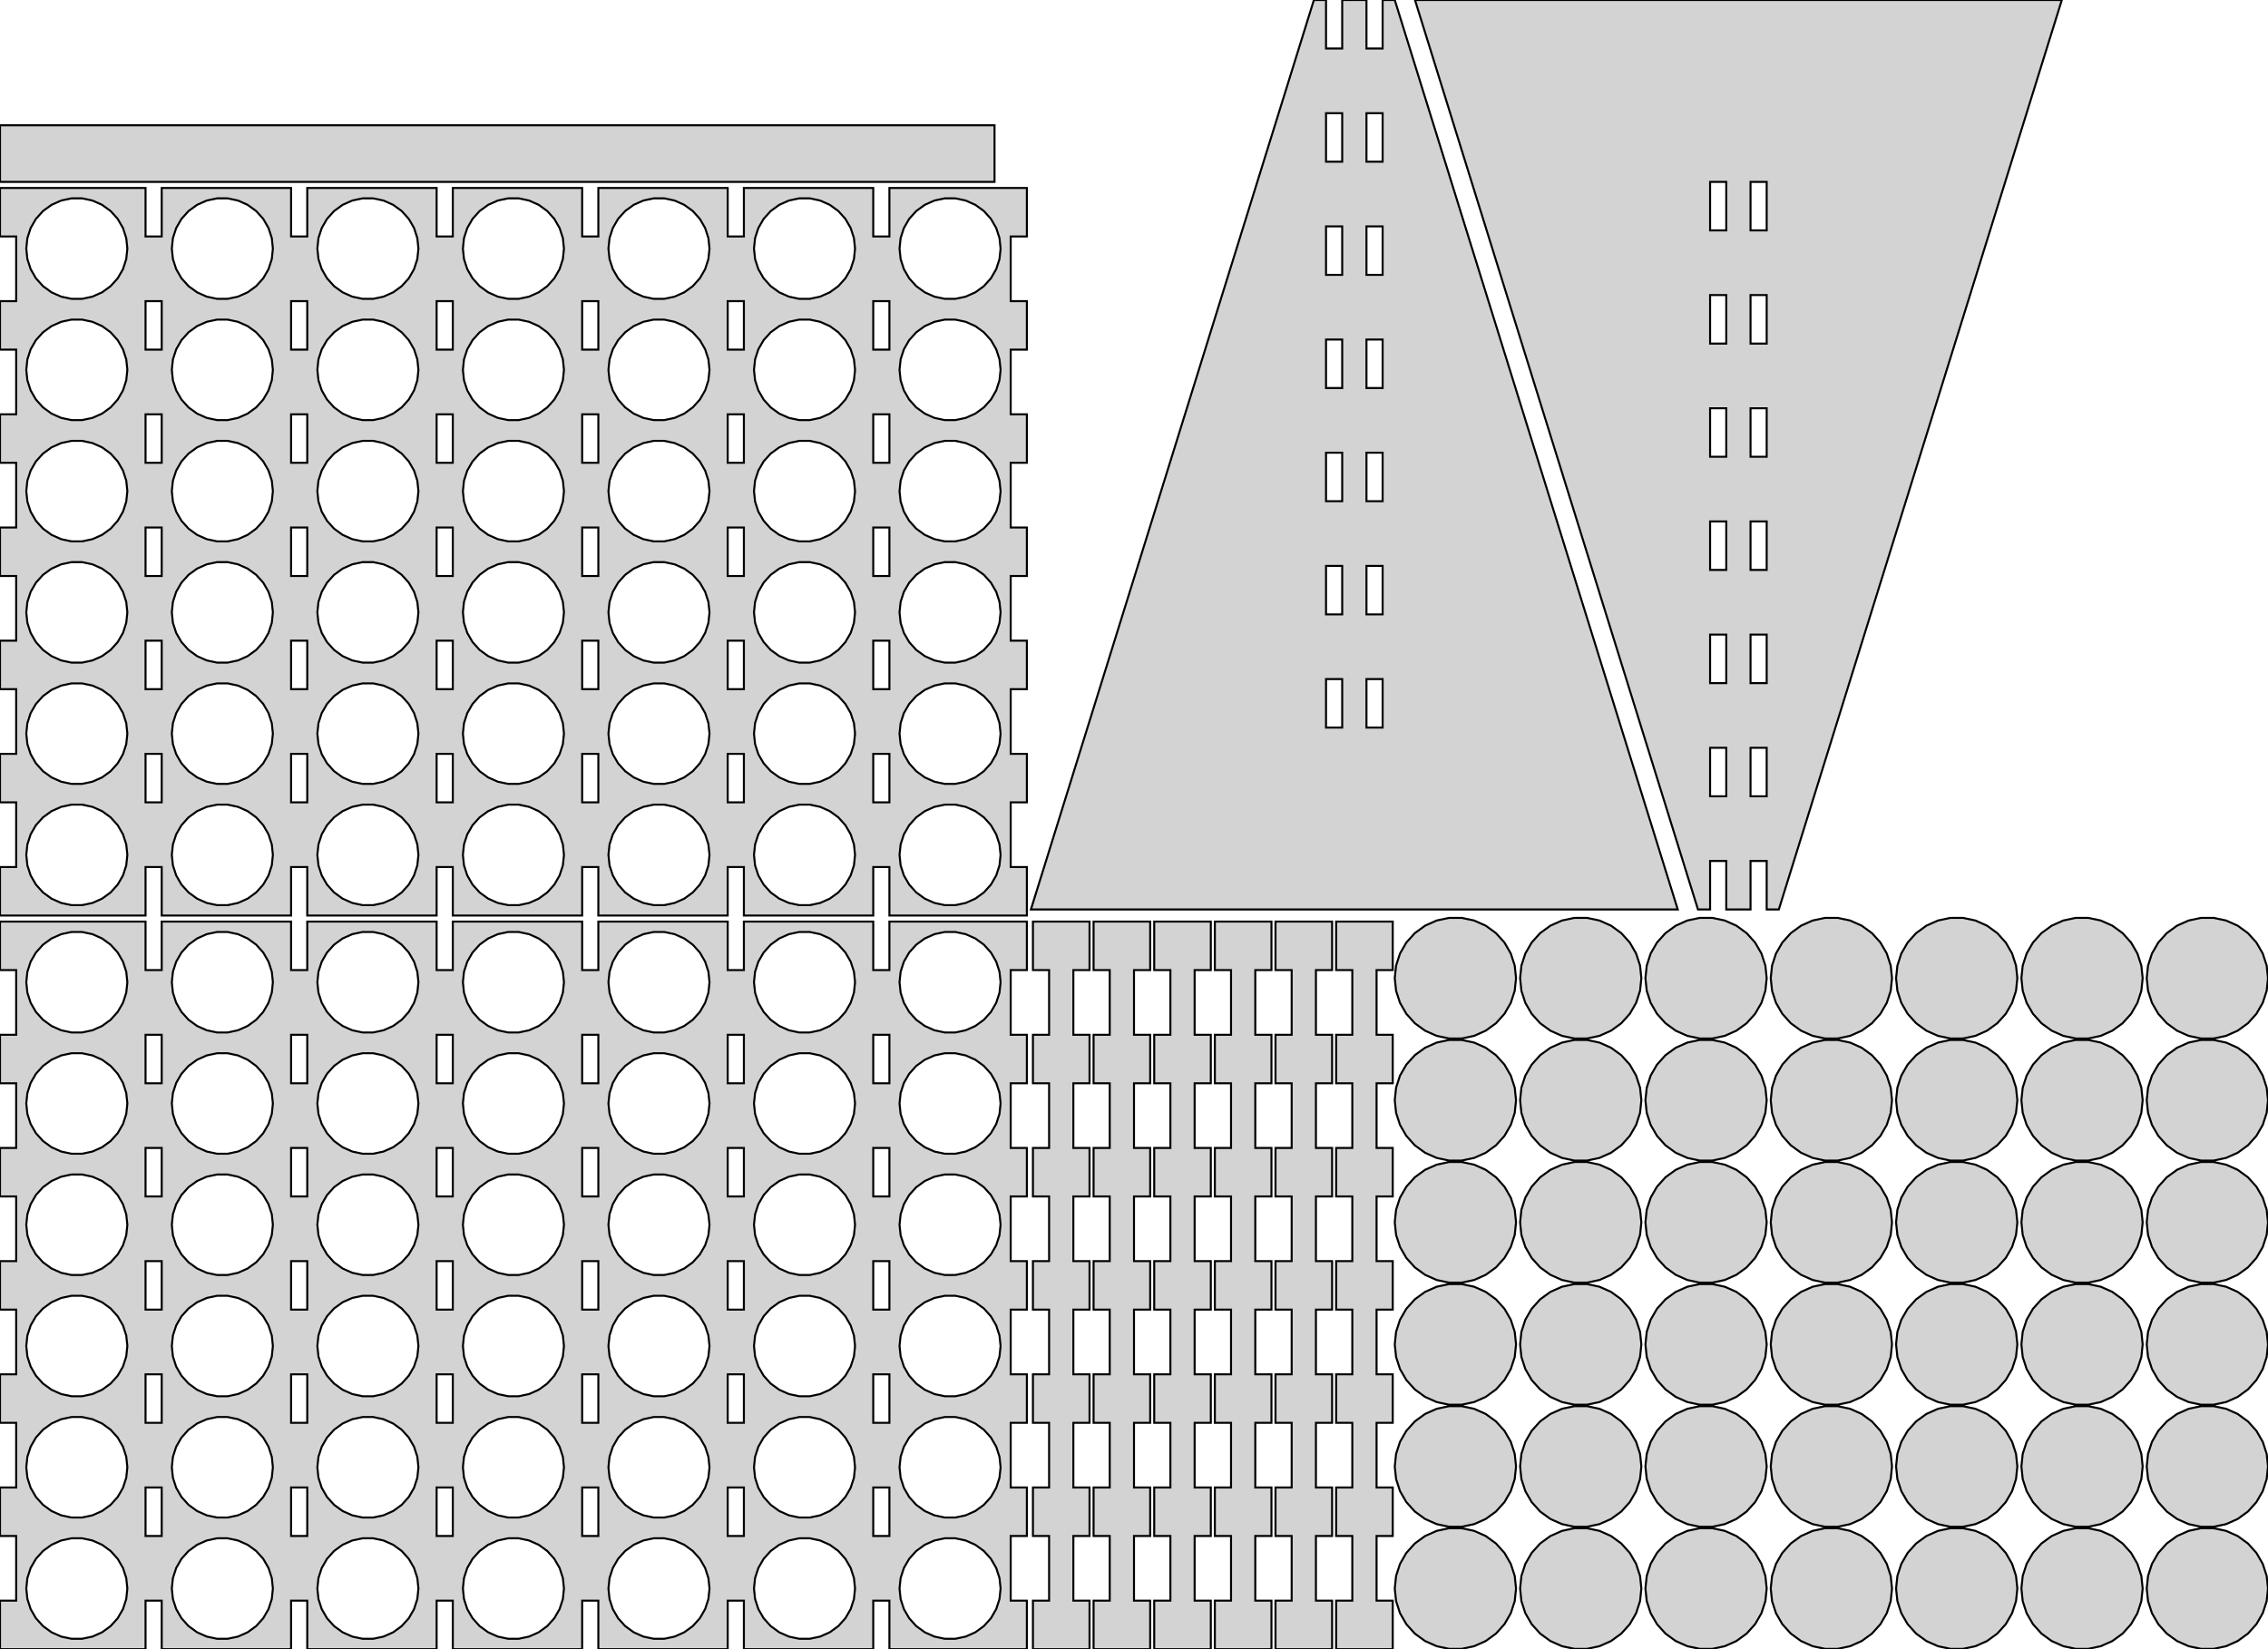 <?xml version="1.0" standalone="no"?>
<!DOCTYPE svg PUBLIC "-//W3C//DTD SVG 1.1//EN" "http://www.w3.org/Graphics/SVG/1.1/DTD/svg11.dtd">
<svg width="561" height="408" viewBox="0 -408 561 408" xmlns="http://www.w3.org/2000/svg" version="1.1">
<title>OpenSCAD Model</title>
<path d="
M 423,-195 L 427,-195 L 427,-183 L 433,-183 L 433,-195 L 437,-195
 L 437,-183 L 440,-183 L 510,-408 L 350,-408 L 420,-183 L 423,-183
 z
M 433,-351 L 433,-363 L 437,-363 L 437,-351 z
M 423,-351 L 423,-363 L 427,-363 L 427,-351 z
M 423,-323 L 423,-335 L 427,-335 L 427,-323 z
M 433,-323 L 433,-335 L 437,-335 L 437,-323 z
M 433,-295 L 433,-307 L 437,-307 L 437,-295 z
M 423,-295 L 423,-307 L 427,-307 L 427,-295 z
M 433,-267 L 433,-279 L 437,-279 L 437,-267 z
M 423,-267 L 423,-279 L 427,-279 L 427,-267 z
M 423,-239 L 423,-251 L 427,-251 L 427,-239 z
M 433,-239 L 433,-251 L 437,-251 L 437,-239 z
M 433,-211 L 433,-223 L 437,-223 L 437,-211 z
M 423,-211 L 423,-223 L 427,-223 L 427,-211 z
M 345,-408 L 342,-408 L 342,-396 L 338,-396 L 338,-408 L 332,-408
 L 332,-396 L 328,-396 L 328,-408 L 325,-408 L 255,-183 L 415,-183
 z
M 338,-368 L 338,-380 L 342,-380 L 342,-368 z
M 328,-368 L 328,-380 L 332,-380 L 332,-368 z
M 328,-340 L 328,-352 L 332,-352 L 332,-340 z
M 338,-340 L 338,-352 L 342,-352 L 342,-340 z
M 338,-312 L 338,-324 L 342,-324 L 342,-312 z
M 328,-312 L 328,-324 L 332,-324 L 332,-312 z
M 338,-284 L 338,-296 L 342,-296 L 342,-284 z
M 328,-284 L 328,-296 L 332,-296 L 332,-284 z
M 338,-256 L 338,-268 L 342,-268 L 342,-256 z
M 328,-256 L 328,-268 L 332,-268 L 332,-256 z
M 328,-228 L 328,-240 L 332,-240 L 332,-228 z
M 338,-228 L 338,-240 L 342,-240 L 342,-228 z
M 246,-377 L 0,-377 L 0,-363 L 246,-363 z
M 36,-193.5 L 40,-193.5 L 40,-181.5 L 72,-181.5 L 72,-193.5 L 76,-193.5
 L 76,-181.5 L 108,-181.5 L 108,-193.5 L 112,-193.5 L 112,-181.5 L 144,-181.5
 L 144,-193.5 L 148,-193.5 L 148,-181.5 L 180,-181.5 L 180,-193.5 L 184,-193.5
 L 184,-181.5 L 216,-181.5 L 216,-193.5 L 220,-193.5 L 220,-181.5 L 254,-181.5
 L 254,-193.5 L 250,-193.5 L 250,-209.5 L 254,-209.5 L 254,-221.5 L 250,-221.5
 L 250,-237.5 L 254,-237.5 L 254,-249.5 L 250,-249.5 L 250,-265.5 L 254,-265.5
 L 254,-277.5 L 250,-277.5 L 250,-293.5 L 254,-293.5 L 254,-305.5 L 250,-305.5
 L 250,-321.5 L 254,-321.5 L 254,-333.5 L 250,-333.5 L 250,-349.5 L 254,-349.5
 L 254,-361.5 L 220,-361.5 L 220,-349.5 L 216,-349.5 L 216,-361.5 L 184,-361.5
 L 184,-349.5 L 180,-349.5 L 180,-361.5 L 148,-361.5 L 148,-349.5 L 144,-349.5
 L 144,-361.5 L 112,-361.5 L 112,-349.5 L 108,-349.5 L 108,-361.5 L 76,-361.5
 L 76,-349.5 L 72,-349.5 L 72,-361.5 L 40,-361.5 L 40,-349.5 L 36,-349.5
 L 36,-361.5 L 0,-361.5 L 0,-349.5 L 4,-349.5 L 4,-333.5 L 0,-333.5
 L 0,-321.5 L 4,-321.5 L 4,-305.5 L 0,-305.5 L 0,-293.5 L 4,-293.5
 L 4,-277.5 L 0,-277.5 L 0,-265.5 L 4,-265.5 L 4,-249.5 L 0,-249.5
 L 0,-237.5 L 4,-237.5 L 4,-221.5 L 0,-221.5 L 0,-209.5 L 4,-209.5
 L 4,-193.5 L 0,-193.5 L 0,-181.5 L 36,-181.5 z
M 17.693,-334.068 L 15.137,-334.612 L 12.75,-335.675 L 10.636,-337.211 L 8.887,-339.153 L 7.581,-341.416
 L 6.773,-343.901 L 6.5,-346.5 L 6.773,-349.099 L 7.581,-351.584 L 8.887,-353.847 L 10.636,-355.789
 L 12.75,-357.325 L 15.137,-358.388 L 17.693,-358.932 L 20.307,-358.932 L 22.863,-358.388 L 25.25,-357.325
 L 27.364,-355.789 L 29.113,-353.847 L 30.419,-351.584 L 31.227,-349.099 L 31.5,-346.5 L 31.227,-343.901
 L 30.419,-341.416 L 29.113,-339.153 L 27.364,-337.211 L 25.25,-335.675 L 22.863,-334.612 L 20.307,-334.068
 z
M 233.693,-334.068 L 231.137,-334.612 L 228.75,-335.675 L 226.636,-337.211 L 224.887,-339.153 L 223.581,-341.416
 L 222.773,-343.901 L 222.5,-346.5 L 222.773,-349.099 L 223.581,-351.584 L 224.887,-353.847 L 226.636,-355.789
 L 228.75,-357.325 L 231.137,-358.388 L 233.693,-358.932 L 236.307,-358.932 L 238.863,-358.388 L 241.25,-357.325
 L 243.364,-355.789 L 245.113,-353.847 L 246.419,-351.584 L 247.227,-349.099 L 247.5,-346.5 L 247.227,-343.901
 L 246.419,-341.416 L 245.113,-339.153 L 243.364,-337.211 L 241.25,-335.675 L 238.863,-334.612 L 236.307,-334.068
 z
M 197.693,-334.068 L 195.137,-334.612 L 192.75,-335.675 L 190.636,-337.211 L 188.887,-339.153 L 187.581,-341.416
 L 186.773,-343.901 L 186.5,-346.5 L 186.773,-349.099 L 187.581,-351.584 L 188.887,-353.847 L 190.636,-355.789
 L 192.75,-357.325 L 195.137,-358.388 L 197.693,-358.932 L 200.307,-358.932 L 202.863,-358.388 L 205.25,-357.325
 L 207.364,-355.789 L 209.113,-353.847 L 210.419,-351.584 L 211.227,-349.099 L 211.5,-346.5 L 211.227,-343.901
 L 210.419,-341.416 L 209.113,-339.153 L 207.364,-337.211 L 205.25,-335.675 L 202.863,-334.612 L 200.307,-334.068
 z
M 125.693,-334.068 L 123.137,-334.612 L 120.75,-335.675 L 118.636,-337.211 L 116.887,-339.153 L 115.581,-341.416
 L 114.773,-343.901 L 114.5,-346.5 L 114.773,-349.099 L 115.581,-351.584 L 116.887,-353.847 L 118.636,-355.789
 L 120.75,-357.325 L 123.137,-358.388 L 125.693,-358.932 L 128.307,-358.932 L 130.863,-358.388 L 133.25,-357.325
 L 135.364,-355.789 L 137.113,-353.847 L 138.419,-351.584 L 139.227,-349.099 L 139.5,-346.5 L 139.227,-343.901
 L 138.419,-341.416 L 137.113,-339.153 L 135.364,-337.211 L 133.25,-335.675 L 130.863,-334.612 L 128.307,-334.068
 z
M 53.693,-334.068 L 51.137,-334.612 L 48.75,-335.675 L 46.636,-337.211 L 44.887,-339.153 L 43.581,-341.416
 L 42.773,-343.901 L 42.5,-346.5 L 42.773,-349.099 L 43.581,-351.584 L 44.887,-353.847 L 46.636,-355.789
 L 48.75,-357.325 L 51.137,-358.388 L 53.693,-358.932 L 56.307,-358.932 L 58.863,-358.388 L 61.25,-357.325
 L 63.364,-355.789 L 65.113,-353.847 L 66.419,-351.584 L 67.227,-349.099 L 67.5,-346.5 L 67.227,-343.901
 L 66.419,-341.416 L 65.113,-339.153 L 63.364,-337.211 L 61.25,-335.675 L 58.863,-334.612 L 56.307,-334.068
 z
M 89.693,-334.068 L 87.137,-334.612 L 84.75,-335.675 L 82.636,-337.211 L 80.887,-339.153 L 79.581,-341.416
 L 78.773,-343.901 L 78.5,-346.5 L 78.773,-349.099 L 79.581,-351.584 L 80.887,-353.847 L 82.636,-355.789
 L 84.75,-357.325 L 87.137,-358.388 L 89.693,-358.932 L 92.307,-358.932 L 94.863,-358.388 L 97.25,-357.325
 L 99.364,-355.789 L 101.113,-353.847 L 102.419,-351.584 L 103.227,-349.099 L 103.5,-346.5 L 103.227,-343.901
 L 102.419,-341.416 L 101.113,-339.153 L 99.364,-337.211 L 97.25,-335.675 L 94.863,-334.612 L 92.307,-334.068
 z
M 161.693,-334.068 L 159.137,-334.612 L 156.75,-335.675 L 154.636,-337.211 L 152.887,-339.153 L 151.581,-341.416
 L 150.773,-343.901 L 150.5,-346.5 L 150.773,-349.099 L 151.581,-351.584 L 152.887,-353.847 L 154.636,-355.789
 L 156.75,-357.325 L 159.137,-358.388 L 161.693,-358.932 L 164.307,-358.932 L 166.863,-358.388 L 169.25,-357.325
 L 171.364,-355.789 L 173.113,-353.847 L 174.419,-351.584 L 175.227,-349.099 L 175.5,-346.5 L 175.227,-343.901
 L 174.419,-341.416 L 173.113,-339.153 L 171.364,-337.211 L 169.25,-335.675 L 166.863,-334.612 L 164.307,-334.068
 z
M 216,-321.5 L 216,-333.5 L 220,-333.5 L 220,-321.5 z
M 108,-321.5 L 108,-333.5 L 112,-333.5 L 112,-321.5 z
M 72,-321.5 L 72,-333.5 L 76,-333.5 L 76,-321.5 z
M 144,-321.5 L 144,-333.5 L 148,-333.5 L 148,-321.5 z
M 180,-321.5 L 180,-333.5 L 184,-333.5 L 184,-321.5 z
M 36,-321.5 L 36,-333.5 L 40,-333.5 L 40,-321.5 z
M 17.693,-304.068 L 15.137,-304.612 L 12.75,-305.675 L 10.636,-307.211 L 8.887,-309.153 L 7.581,-311.416
 L 6.773,-313.901 L 6.5,-316.5 L 6.773,-319.099 L 7.581,-321.584 L 8.887,-323.847 L 10.636,-325.789
 L 12.75,-327.325 L 15.137,-328.388 L 17.693,-328.932 L 20.307,-328.932 L 22.863,-328.388 L 25.25,-327.325
 L 27.364,-325.789 L 29.113,-323.847 L 30.419,-321.584 L 31.227,-319.099 L 31.5,-316.5 L 31.227,-313.901
 L 30.419,-311.416 L 29.113,-309.153 L 27.364,-307.211 L 25.25,-305.675 L 22.863,-304.612 L 20.307,-304.068
 z
M 53.693,-304.068 L 51.137,-304.612 L 48.75,-305.675 L 46.636,-307.211 L 44.887,-309.153 L 43.581,-311.416
 L 42.773,-313.901 L 42.5,-316.5 L 42.773,-319.099 L 43.581,-321.584 L 44.887,-323.847 L 46.636,-325.789
 L 48.75,-327.325 L 51.137,-328.388 L 53.693,-328.932 L 56.307,-328.932 L 58.863,-328.388 L 61.25,-327.325
 L 63.364,-325.789 L 65.113,-323.847 L 66.419,-321.584 L 67.227,-319.099 L 67.5,-316.5 L 67.227,-313.901
 L 66.419,-311.416 L 65.113,-309.153 L 63.364,-307.211 L 61.25,-305.675 L 58.863,-304.612 L 56.307,-304.068
 z
M 89.693,-304.068 L 87.137,-304.612 L 84.75,-305.675 L 82.636,-307.211 L 80.887,-309.153 L 79.581,-311.416
 L 78.773,-313.901 L 78.5,-316.5 L 78.773,-319.099 L 79.581,-321.584 L 80.887,-323.847 L 82.636,-325.789
 L 84.75,-327.325 L 87.137,-328.388 L 89.693,-328.932 L 92.307,-328.932 L 94.863,-328.388 L 97.25,-327.325
 L 99.364,-325.789 L 101.113,-323.847 L 102.419,-321.584 L 103.227,-319.099 L 103.5,-316.5 L 103.227,-313.901
 L 102.419,-311.416 L 101.113,-309.153 L 99.364,-307.211 L 97.25,-305.675 L 94.863,-304.612 L 92.307,-304.068
 z
M 125.693,-304.068 L 123.137,-304.612 L 120.75,-305.675 L 118.636,-307.211 L 116.887,-309.153 L 115.581,-311.416
 L 114.773,-313.901 L 114.5,-316.5 L 114.773,-319.099 L 115.581,-321.584 L 116.887,-323.847 L 118.636,-325.789
 L 120.75,-327.325 L 123.137,-328.388 L 125.693,-328.932 L 128.307,-328.932 L 130.863,-328.388 L 133.25,-327.325
 L 135.364,-325.789 L 137.113,-323.847 L 138.419,-321.584 L 139.227,-319.099 L 139.5,-316.5 L 139.227,-313.901
 L 138.419,-311.416 L 137.113,-309.153 L 135.364,-307.211 L 133.25,-305.675 L 130.863,-304.612 L 128.307,-304.068
 z
M 161.693,-304.068 L 159.137,-304.612 L 156.75,-305.675 L 154.636,-307.211 L 152.887,-309.153 L 151.581,-311.416
 L 150.773,-313.901 L 150.5,-316.5 L 150.773,-319.099 L 151.581,-321.584 L 152.887,-323.847 L 154.636,-325.789
 L 156.75,-327.325 L 159.137,-328.388 L 161.693,-328.932 L 164.307,-328.932 L 166.863,-328.388 L 169.25,-327.325
 L 171.364,-325.789 L 173.113,-323.847 L 174.419,-321.584 L 175.227,-319.099 L 175.5,-316.5 L 175.227,-313.901
 L 174.419,-311.416 L 173.113,-309.153 L 171.364,-307.211 L 169.25,-305.675 L 166.863,-304.612 L 164.307,-304.068
 z
M 233.693,-304.068 L 231.137,-304.612 L 228.75,-305.675 L 226.636,-307.211 L 224.887,-309.153 L 223.581,-311.416
 L 222.773,-313.901 L 222.5,-316.5 L 222.773,-319.099 L 223.581,-321.584 L 224.887,-323.847 L 226.636,-325.789
 L 228.75,-327.325 L 231.137,-328.388 L 233.693,-328.932 L 236.307,-328.932 L 238.863,-328.388 L 241.25,-327.325
 L 243.364,-325.789 L 245.113,-323.847 L 246.419,-321.584 L 247.227,-319.099 L 247.5,-316.5 L 247.227,-313.901
 L 246.419,-311.416 L 245.113,-309.153 L 243.364,-307.211 L 241.25,-305.675 L 238.863,-304.612 L 236.307,-304.068
 z
M 197.693,-304.068 L 195.137,-304.612 L 192.75,-305.675 L 190.636,-307.211 L 188.887,-309.153 L 187.581,-311.416
 L 186.773,-313.901 L 186.5,-316.5 L 186.773,-319.099 L 187.581,-321.584 L 188.887,-323.847 L 190.636,-325.789
 L 192.75,-327.325 L 195.137,-328.388 L 197.693,-328.932 L 200.307,-328.932 L 202.863,-328.388 L 205.25,-327.325
 L 207.364,-325.789 L 209.113,-323.847 L 210.419,-321.584 L 211.227,-319.099 L 211.5,-316.5 L 211.227,-313.901
 L 210.419,-311.416 L 209.113,-309.153 L 207.364,-307.211 L 205.25,-305.675 L 202.863,-304.612 L 200.307,-304.068
 z
M 216,-293.5 L 216,-305.5 L 220,-305.5 L 220,-293.5 z
M 180,-293.5 L 180,-305.5 L 184,-305.5 L 184,-293.5 z
M 144,-293.5 L 144,-305.5 L 148,-305.5 L 148,-293.5 z
M 36,-293.5 L 36,-305.5 L 40,-305.5 L 40,-293.5 z
M 72,-293.5 L 72,-305.5 L 76,-305.5 L 76,-293.5 z
M 108,-293.5 L 108,-305.5 L 112,-305.5 L 112,-293.5 z
M 161.693,-274.068 L 159.137,-274.612 L 156.75,-275.675 L 154.636,-277.211 L 152.887,-279.153 L 151.581,-281.416
 L 150.773,-283.901 L 150.5,-286.5 L 150.773,-289.099 L 151.581,-291.584 L 152.887,-293.847 L 154.636,-295.789
 L 156.75,-297.325 L 159.137,-298.388 L 161.693,-298.932 L 164.307,-298.932 L 166.863,-298.388 L 169.25,-297.325
 L 171.364,-295.789 L 173.113,-293.847 L 174.419,-291.584 L 175.227,-289.099 L 175.5,-286.5 L 175.227,-283.901
 L 174.419,-281.416 L 173.113,-279.153 L 171.364,-277.211 L 169.25,-275.675 L 166.863,-274.612 L 164.307,-274.068
 z
M 53.693,-274.068 L 51.137,-274.612 L 48.75,-275.675 L 46.636,-277.211 L 44.887,-279.153 L 43.581,-281.416
 L 42.773,-283.901 L 42.5,-286.5 L 42.773,-289.099 L 43.581,-291.584 L 44.887,-293.847 L 46.636,-295.789
 L 48.75,-297.325 L 51.137,-298.388 L 53.693,-298.932 L 56.307,-298.932 L 58.863,-298.388 L 61.25,-297.325
 L 63.364,-295.789 L 65.113,-293.847 L 66.419,-291.584 L 67.227,-289.099 L 67.5,-286.5 L 67.227,-283.901
 L 66.419,-281.416 L 65.113,-279.153 L 63.364,-277.211 L 61.25,-275.675 L 58.863,-274.612 L 56.307,-274.068
 z
M 197.693,-274.068 L 195.137,-274.612 L 192.75,-275.675 L 190.636,-277.211 L 188.887,-279.153 L 187.581,-281.416
 L 186.773,-283.901 L 186.5,-286.5 L 186.773,-289.099 L 187.581,-291.584 L 188.887,-293.847 L 190.636,-295.789
 L 192.75,-297.325 L 195.137,-298.388 L 197.693,-298.932 L 200.307,-298.932 L 202.863,-298.388 L 205.25,-297.325
 L 207.364,-295.789 L 209.113,-293.847 L 210.419,-291.584 L 211.227,-289.099 L 211.5,-286.5 L 211.227,-283.901
 L 210.419,-281.416 L 209.113,-279.153 L 207.364,-277.211 L 205.25,-275.675 L 202.863,-274.612 L 200.307,-274.068
 z
M 89.693,-274.068 L 87.137,-274.612 L 84.75,-275.675 L 82.636,-277.211 L 80.887,-279.153 L 79.581,-281.416
 L 78.773,-283.901 L 78.5,-286.5 L 78.773,-289.099 L 79.581,-291.584 L 80.887,-293.847 L 82.636,-295.789
 L 84.75,-297.325 L 87.137,-298.388 L 89.693,-298.932 L 92.307,-298.932 L 94.863,-298.388 L 97.25,-297.325
 L 99.364,-295.789 L 101.113,-293.847 L 102.419,-291.584 L 103.227,-289.099 L 103.5,-286.5 L 103.227,-283.901
 L 102.419,-281.416 L 101.113,-279.153 L 99.364,-277.211 L 97.25,-275.675 L 94.863,-274.612 L 92.307,-274.068
 z
M 233.693,-274.068 L 231.137,-274.612 L 228.75,-275.675 L 226.636,-277.211 L 224.887,-279.153 L 223.581,-281.416
 L 222.773,-283.901 L 222.5,-286.5 L 222.773,-289.099 L 223.581,-291.584 L 224.887,-293.847 L 226.636,-295.789
 L 228.75,-297.325 L 231.137,-298.388 L 233.693,-298.932 L 236.307,-298.932 L 238.863,-298.388 L 241.25,-297.325
 L 243.364,-295.789 L 245.113,-293.847 L 246.419,-291.584 L 247.227,-289.099 L 247.5,-286.5 L 247.227,-283.901
 L 246.419,-281.416 L 245.113,-279.153 L 243.364,-277.211 L 241.25,-275.675 L 238.863,-274.612 L 236.307,-274.068
 z
M 125.693,-274.068 L 123.137,-274.612 L 120.75,-275.675 L 118.636,-277.211 L 116.887,-279.153 L 115.581,-281.416
 L 114.773,-283.901 L 114.5,-286.5 L 114.773,-289.099 L 115.581,-291.584 L 116.887,-293.847 L 118.636,-295.789
 L 120.75,-297.325 L 123.137,-298.388 L 125.693,-298.932 L 128.307,-298.932 L 130.863,-298.388 L 133.25,-297.325
 L 135.364,-295.789 L 137.113,-293.847 L 138.419,-291.584 L 139.227,-289.099 L 139.5,-286.5 L 139.227,-283.901
 L 138.419,-281.416 L 137.113,-279.153 L 135.364,-277.211 L 133.25,-275.675 L 130.863,-274.612 L 128.307,-274.068
 z
M 17.693,-274.068 L 15.137,-274.612 L 12.75,-275.675 L 10.636,-277.211 L 8.887,-279.153 L 7.581,-281.416
 L 6.773,-283.901 L 6.5,-286.5 L 6.773,-289.099 L 7.581,-291.584 L 8.887,-293.847 L 10.636,-295.789
 L 12.75,-297.325 L 15.137,-298.388 L 17.693,-298.932 L 20.307,-298.932 L 22.863,-298.388 L 25.25,-297.325
 L 27.364,-295.789 L 29.113,-293.847 L 30.419,-291.584 L 31.227,-289.099 L 31.5,-286.5 L 31.227,-283.901
 L 30.419,-281.416 L 29.113,-279.153 L 27.364,-277.211 L 25.25,-275.675 L 22.863,-274.612 L 20.307,-274.068
 z
M 180,-265.5 L 180,-277.5 L 184,-277.5 L 184,-265.5 z
M 36,-265.5 L 36,-277.5 L 40,-277.5 L 40,-265.5 z
M 72,-265.5 L 72,-277.5 L 76,-277.5 L 76,-265.5 z
M 216,-265.5 L 216,-277.5 L 220,-277.5 L 220,-265.5 z
M 108,-265.5 L 108,-277.5 L 112,-277.5 L 112,-265.5 z
M 144,-265.5 L 144,-277.5 L 148,-277.5 L 148,-265.5 z
M 17.693,-244.068 L 15.137,-244.612 L 12.75,-245.675 L 10.636,-247.211 L 8.887,-249.153 L 7.581,-251.416
 L 6.773,-253.901 L 6.5,-256.5 L 6.773,-259.099 L 7.581,-261.584 L 8.887,-263.847 L 10.636,-265.789
 L 12.75,-267.325 L 15.137,-268.388 L 17.693,-268.932 L 20.307,-268.932 L 22.863,-268.388 L 25.25,-267.325
 L 27.364,-265.789 L 29.113,-263.847 L 30.419,-261.584 L 31.227,-259.099 L 31.5,-256.5 L 31.227,-253.901
 L 30.419,-251.416 L 29.113,-249.153 L 27.364,-247.211 L 25.25,-245.675 L 22.863,-244.612 L 20.307,-244.068
 z
M 197.693,-244.068 L 195.137,-244.612 L 192.75,-245.675 L 190.636,-247.211 L 188.887,-249.153 L 187.581,-251.416
 L 186.773,-253.901 L 186.5,-256.5 L 186.773,-259.099 L 187.581,-261.584 L 188.887,-263.847 L 190.636,-265.789
 L 192.75,-267.325 L 195.137,-268.388 L 197.693,-268.932 L 200.307,-268.932 L 202.863,-268.388 L 205.25,-267.325
 L 207.364,-265.789 L 209.113,-263.847 L 210.419,-261.584 L 211.227,-259.099 L 211.5,-256.5 L 211.227,-253.901
 L 210.419,-251.416 L 209.113,-249.153 L 207.364,-247.211 L 205.25,-245.675 L 202.863,-244.612 L 200.307,-244.068
 z
M 125.693,-244.068 L 123.137,-244.612 L 120.75,-245.675 L 118.636,-247.211 L 116.887,-249.153 L 115.581,-251.416
 L 114.773,-253.901 L 114.5,-256.5 L 114.773,-259.099 L 115.581,-261.584 L 116.887,-263.847 L 118.636,-265.789
 L 120.75,-267.325 L 123.137,-268.388 L 125.693,-268.932 L 128.307,-268.932 L 130.863,-268.388 L 133.25,-267.325
 L 135.364,-265.789 L 137.113,-263.847 L 138.419,-261.584 L 139.227,-259.099 L 139.5,-256.5 L 139.227,-253.901
 L 138.419,-251.416 L 137.113,-249.153 L 135.364,-247.211 L 133.25,-245.675 L 130.863,-244.612 L 128.307,-244.068
 z
M 89.693,-244.068 L 87.137,-244.612 L 84.75,-245.675 L 82.636,-247.211 L 80.887,-249.153 L 79.581,-251.416
 L 78.773,-253.901 L 78.5,-256.5 L 78.773,-259.099 L 79.581,-261.584 L 80.887,-263.847 L 82.636,-265.789
 L 84.75,-267.325 L 87.137,-268.388 L 89.693,-268.932 L 92.307,-268.932 L 94.863,-268.388 L 97.25,-267.325
 L 99.364,-265.789 L 101.113,-263.847 L 102.419,-261.584 L 103.227,-259.099 L 103.5,-256.5 L 103.227,-253.901
 L 102.419,-251.416 L 101.113,-249.153 L 99.364,-247.211 L 97.25,-245.675 L 94.863,-244.612 L 92.307,-244.068
 z
M 53.693,-244.068 L 51.137,-244.612 L 48.75,-245.675 L 46.636,-247.211 L 44.887,-249.153 L 43.581,-251.416
 L 42.773,-253.901 L 42.5,-256.5 L 42.773,-259.099 L 43.581,-261.584 L 44.887,-263.847 L 46.636,-265.789
 L 48.75,-267.325 L 51.137,-268.388 L 53.693,-268.932 L 56.307,-268.932 L 58.863,-268.388 L 61.25,-267.325
 L 63.364,-265.789 L 65.113,-263.847 L 66.419,-261.584 L 67.227,-259.099 L 67.5,-256.5 L 67.227,-253.901
 L 66.419,-251.416 L 65.113,-249.153 L 63.364,-247.211 L 61.25,-245.675 L 58.863,-244.612 L 56.307,-244.068
 z
M 233.693,-244.068 L 231.137,-244.612 L 228.75,-245.675 L 226.636,-247.211 L 224.887,-249.153 L 223.581,-251.416
 L 222.773,-253.901 L 222.5,-256.5 L 222.773,-259.099 L 223.581,-261.584 L 224.887,-263.847 L 226.636,-265.789
 L 228.75,-267.325 L 231.137,-268.388 L 233.693,-268.932 L 236.307,-268.932 L 238.863,-268.388 L 241.25,-267.325
 L 243.364,-265.789 L 245.113,-263.847 L 246.419,-261.584 L 247.227,-259.099 L 247.5,-256.5 L 247.227,-253.901
 L 246.419,-251.416 L 245.113,-249.153 L 243.364,-247.211 L 241.25,-245.675 L 238.863,-244.612 L 236.307,-244.068
 z
M 161.693,-244.068 L 159.137,-244.612 L 156.75,-245.675 L 154.636,-247.211 L 152.887,-249.153 L 151.581,-251.416
 L 150.773,-253.901 L 150.5,-256.5 L 150.773,-259.099 L 151.581,-261.584 L 152.887,-263.847 L 154.636,-265.789
 L 156.75,-267.325 L 159.137,-268.388 L 161.693,-268.932 L 164.307,-268.932 L 166.863,-268.388 L 169.25,-267.325
 L 171.364,-265.789 L 173.113,-263.847 L 174.419,-261.584 L 175.227,-259.099 L 175.5,-256.5 L 175.227,-253.901
 L 174.419,-251.416 L 173.113,-249.153 L 171.364,-247.211 L 169.25,-245.675 L 166.863,-244.612 L 164.307,-244.068
 z
M 108,-237.5 L 108,-249.5 L 112,-249.5 L 112,-237.5 z
M 180,-237.5 L 180,-249.5 L 184,-249.5 L 184,-237.5 z
M 144,-237.5 L 144,-249.5 L 148,-249.5 L 148,-237.5 z
M 72,-237.5 L 72,-249.5 L 76,-249.5 L 76,-237.5 z
M 36,-237.5 L 36,-249.5 L 40,-249.5 L 40,-237.5 z
M 216,-237.5 L 216,-249.5 L 220,-249.5 L 220,-237.5 z
M 89.693,-214.068 L 87.137,-214.612 L 84.75,-215.675 L 82.636,-217.211 L 80.887,-219.153 L 79.581,-221.416
 L 78.773,-223.901 L 78.5,-226.5 L 78.773,-229.099 L 79.581,-231.584 L 80.887,-233.847 L 82.636,-235.789
 L 84.75,-237.325 L 87.137,-238.388 L 89.693,-238.932 L 92.307,-238.932 L 94.863,-238.388 L 97.25,-237.325
 L 99.364,-235.789 L 101.113,-233.847 L 102.419,-231.584 L 103.227,-229.099 L 103.5,-226.5 L 103.227,-223.901
 L 102.419,-221.416 L 101.113,-219.153 L 99.364,-217.211 L 97.25,-215.675 L 94.863,-214.612 L 92.307,-214.068
 z
M 125.693,-214.068 L 123.137,-214.612 L 120.75,-215.675 L 118.636,-217.211 L 116.887,-219.153 L 115.581,-221.416
 L 114.773,-223.901 L 114.5,-226.5 L 114.773,-229.099 L 115.581,-231.584 L 116.887,-233.847 L 118.636,-235.789
 L 120.75,-237.325 L 123.137,-238.388 L 125.693,-238.932 L 128.307,-238.932 L 130.863,-238.388 L 133.25,-237.325
 L 135.364,-235.789 L 137.113,-233.847 L 138.419,-231.584 L 139.227,-229.099 L 139.5,-226.5 L 139.227,-223.901
 L 138.419,-221.416 L 137.113,-219.153 L 135.364,-217.211 L 133.25,-215.675 L 130.863,-214.612 L 128.307,-214.068
 z
M 233.693,-214.068 L 231.137,-214.612 L 228.75,-215.675 L 226.636,-217.211 L 224.887,-219.153 L 223.581,-221.416
 L 222.773,-223.901 L 222.5,-226.5 L 222.773,-229.099 L 223.581,-231.584 L 224.887,-233.847 L 226.636,-235.789
 L 228.75,-237.325 L 231.137,-238.388 L 233.693,-238.932 L 236.307,-238.932 L 238.863,-238.388 L 241.25,-237.325
 L 243.364,-235.789 L 245.113,-233.847 L 246.419,-231.584 L 247.227,-229.099 L 247.5,-226.5 L 247.227,-223.901
 L 246.419,-221.416 L 245.113,-219.153 L 243.364,-217.211 L 241.25,-215.675 L 238.863,-214.612 L 236.307,-214.068
 z
M 17.693,-214.068 L 15.137,-214.612 L 12.75,-215.675 L 10.636,-217.211 L 8.887,-219.153 L 7.581,-221.416
 L 6.773,-223.901 L 6.5,-226.5 L 6.773,-229.099 L 7.581,-231.584 L 8.887,-233.847 L 10.636,-235.789
 L 12.75,-237.325 L 15.137,-238.388 L 17.693,-238.932 L 20.307,-238.932 L 22.863,-238.388 L 25.25,-237.325
 L 27.364,-235.789 L 29.113,-233.847 L 30.419,-231.584 L 31.227,-229.099 L 31.5,-226.5 L 31.227,-223.901
 L 30.419,-221.416 L 29.113,-219.153 L 27.364,-217.211 L 25.25,-215.675 L 22.863,-214.612 L 20.307,-214.068
 z
M 197.693,-214.068 L 195.137,-214.612 L 192.75,-215.675 L 190.636,-217.211 L 188.887,-219.153 L 187.581,-221.416
 L 186.773,-223.901 L 186.5,-226.5 L 186.773,-229.099 L 187.581,-231.584 L 188.887,-233.847 L 190.636,-235.789
 L 192.75,-237.325 L 195.137,-238.388 L 197.693,-238.932 L 200.307,-238.932 L 202.863,-238.388 L 205.25,-237.325
 L 207.364,-235.789 L 209.113,-233.847 L 210.419,-231.584 L 211.227,-229.099 L 211.5,-226.5 L 211.227,-223.901
 L 210.419,-221.416 L 209.113,-219.153 L 207.364,-217.211 L 205.25,-215.675 L 202.863,-214.612 L 200.307,-214.068
 z
M 53.693,-214.068 L 51.137,-214.612 L 48.75,-215.675 L 46.636,-217.211 L 44.887,-219.153 L 43.581,-221.416
 L 42.773,-223.901 L 42.5,-226.5 L 42.773,-229.099 L 43.581,-231.584 L 44.887,-233.847 L 46.636,-235.789
 L 48.75,-237.325 L 51.137,-238.388 L 53.693,-238.932 L 56.307,-238.932 L 58.863,-238.388 L 61.25,-237.325
 L 63.364,-235.789 L 65.113,-233.847 L 66.419,-231.584 L 67.227,-229.099 L 67.5,-226.5 L 67.227,-223.901
 L 66.419,-221.416 L 65.113,-219.153 L 63.364,-217.211 L 61.25,-215.675 L 58.863,-214.612 L 56.307,-214.068
 z
M 161.693,-214.068 L 159.137,-214.612 L 156.75,-215.675 L 154.636,-217.211 L 152.887,-219.153 L 151.581,-221.416
 L 150.773,-223.901 L 150.5,-226.5 L 150.773,-229.099 L 151.581,-231.584 L 152.887,-233.847 L 154.636,-235.789
 L 156.75,-237.325 L 159.137,-238.388 L 161.693,-238.932 L 164.307,-238.932 L 166.863,-238.388 L 169.25,-237.325
 L 171.364,-235.789 L 173.113,-233.847 L 174.419,-231.584 L 175.227,-229.099 L 175.5,-226.5 L 175.227,-223.901
 L 174.419,-221.416 L 173.113,-219.153 L 171.364,-217.211 L 169.25,-215.675 L 166.863,-214.612 L 164.307,-214.068
 z
M 180,-209.5 L 180,-221.5 L 184,-221.5 L 184,-209.5 z
M 72,-209.5 L 72,-221.5 L 76,-221.5 L 76,-209.5 z
M 216,-209.5 L 216,-221.5 L 220,-221.5 L 220,-209.5 z
M 36,-209.5 L 36,-221.5 L 40,-221.5 L 40,-209.5 z
M 144,-209.5 L 144,-221.5 L 148,-221.5 L 148,-209.5 z
M 108,-209.5 L 108,-221.5 L 112,-221.5 L 112,-209.5 z
M 89.693,-184.068 L 87.137,-184.612 L 84.75,-185.675 L 82.636,-187.211 L 80.887,-189.153 L 79.581,-191.416
 L 78.773,-193.901 L 78.5,-196.5 L 78.773,-199.099 L 79.581,-201.584 L 80.887,-203.847 L 82.636,-205.789
 L 84.75,-207.325 L 87.137,-208.388 L 89.693,-208.932 L 92.307,-208.932 L 94.863,-208.388 L 97.25,-207.325
 L 99.364,-205.789 L 101.113,-203.847 L 102.419,-201.584 L 103.227,-199.099 L 103.5,-196.5 L 103.227,-193.901
 L 102.419,-191.416 L 101.113,-189.153 L 99.364,-187.211 L 97.25,-185.675 L 94.863,-184.612 L 92.307,-184.068
 z
M 125.693,-184.068 L 123.137,-184.612 L 120.75,-185.675 L 118.636,-187.211 L 116.887,-189.153 L 115.581,-191.416
 L 114.773,-193.901 L 114.5,-196.5 L 114.773,-199.099 L 115.581,-201.584 L 116.887,-203.847 L 118.636,-205.789
 L 120.75,-207.325 L 123.137,-208.388 L 125.693,-208.932 L 128.307,-208.932 L 130.863,-208.388 L 133.25,-207.325
 L 135.364,-205.789 L 137.113,-203.847 L 138.419,-201.584 L 139.227,-199.099 L 139.5,-196.5 L 139.227,-193.901
 L 138.419,-191.416 L 137.113,-189.153 L 135.364,-187.211 L 133.25,-185.675 L 130.863,-184.612 L 128.307,-184.068
 z
M 233.693,-184.068 L 231.137,-184.612 L 228.75,-185.675 L 226.636,-187.211 L 224.887,-189.153 L 223.581,-191.416
 L 222.773,-193.901 L 222.5,-196.5 L 222.773,-199.099 L 223.581,-201.584 L 224.887,-203.847 L 226.636,-205.789
 L 228.75,-207.325 L 231.137,-208.388 L 233.693,-208.932 L 236.307,-208.932 L 238.863,-208.388 L 241.25,-207.325
 L 243.364,-205.789 L 245.113,-203.847 L 246.419,-201.584 L 247.227,-199.099 L 247.5,-196.5 L 247.227,-193.901
 L 246.419,-191.416 L 245.113,-189.153 L 243.364,-187.211 L 241.25,-185.675 L 238.863,-184.612 L 236.307,-184.068
 z
M 53.693,-184.068 L 51.137,-184.612 L 48.75,-185.675 L 46.636,-187.211 L 44.887,-189.153 L 43.581,-191.416
 L 42.773,-193.901 L 42.5,-196.5 L 42.773,-199.099 L 43.581,-201.584 L 44.887,-203.847 L 46.636,-205.789
 L 48.75,-207.325 L 51.137,-208.388 L 53.693,-208.932 L 56.307,-208.932 L 58.863,-208.388 L 61.25,-207.325
 L 63.364,-205.789 L 65.113,-203.847 L 66.419,-201.584 L 67.227,-199.099 L 67.5,-196.5 L 67.227,-193.901
 L 66.419,-191.416 L 65.113,-189.153 L 63.364,-187.211 L 61.25,-185.675 L 58.863,-184.612 L 56.307,-184.068
 z
M 197.693,-184.068 L 195.137,-184.612 L 192.75,-185.675 L 190.636,-187.211 L 188.887,-189.153 L 187.581,-191.416
 L 186.773,-193.901 L 186.5,-196.5 L 186.773,-199.099 L 187.581,-201.584 L 188.887,-203.847 L 190.636,-205.789
 L 192.75,-207.325 L 195.137,-208.388 L 197.693,-208.932 L 200.307,-208.932 L 202.863,-208.388 L 205.25,-207.325
 L 207.364,-205.789 L 209.113,-203.847 L 210.419,-201.584 L 211.227,-199.099 L 211.5,-196.5 L 211.227,-193.901
 L 210.419,-191.416 L 209.113,-189.153 L 207.364,-187.211 L 205.25,-185.675 L 202.863,-184.612 L 200.307,-184.068
 z
M 17.693,-184.068 L 15.137,-184.612 L 12.75,-185.675 L 10.636,-187.211 L 8.887,-189.153 L 7.581,-191.416
 L 6.773,-193.901 L 6.5,-196.5 L 6.773,-199.099 L 7.581,-201.584 L 8.887,-203.847 L 10.636,-205.789
 L 12.75,-207.325 L 15.137,-208.388 L 17.693,-208.932 L 20.307,-208.932 L 22.863,-208.388 L 25.25,-207.325
 L 27.364,-205.789 L 29.113,-203.847 L 30.419,-201.584 L 31.227,-199.099 L 31.5,-196.5 L 31.227,-193.901
 L 30.419,-191.416 L 29.113,-189.153 L 27.364,-187.211 L 25.25,-185.675 L 22.863,-184.612 L 20.307,-184.068
 z
M 161.693,-184.068 L 159.137,-184.612 L 156.75,-185.675 L 154.636,-187.211 L 152.887,-189.153 L 151.581,-191.416
 L 150.773,-193.901 L 150.5,-196.5 L 150.773,-199.099 L 151.581,-201.584 L 152.887,-203.847 L 154.636,-205.789
 L 156.75,-207.325 L 159.137,-208.388 L 161.693,-208.932 L 164.307,-208.932 L 166.863,-208.388 L 169.25,-207.325
 L 171.364,-205.789 L 173.113,-203.847 L 174.419,-201.584 L 175.227,-199.099 L 175.5,-196.5 L 175.227,-193.901
 L 174.419,-191.416 L 173.113,-189.153 L 171.364,-187.211 L 169.25,-185.675 L 166.863,-184.612 L 164.307,-184.068
 z
M 395.635,-151.734 L 398.5,-153.01 L 401.037,-154.853 L 403.135,-157.183 L 404.703,-159.899 L 405.672,-162.881
 L 406,-166 L 405.672,-169.119 L 404.703,-172.101 L 403.135,-174.817 L 401.037,-177.147 L 398.5,-178.99
 L 395.635,-180.266 L 392.568,-180.918 L 389.432,-180.918 L 386.365,-180.266 L 383.5,-178.99 L 380.963,-177.147
 L 378.865,-174.817 L 377.297,-172.101 L 376.328,-169.119 L 376,-166 L 376.328,-162.881 L 377.297,-159.899
 L 378.865,-157.183 L 380.963,-154.853 L 383.5,-153.01 L 386.365,-151.734 L 389.432,-151.082 L 392.568,-151.082
 z
M 550.635,-151.734 L 553.5,-153.01 L 556.037,-154.853 L 558.135,-157.183 L 559.703,-159.899 L 560.672,-162.881
 L 561,-166 L 560.672,-169.119 L 559.703,-172.101 L 558.135,-174.817 L 556.037,-177.147 L 553.5,-178.99
 L 550.635,-180.266 L 547.568,-180.918 L 544.432,-180.918 L 541.365,-180.266 L 538.5,-178.99 L 535.963,-177.147
 L 533.865,-174.817 L 532.297,-172.101 L 531.328,-169.119 L 531,-166 L 531.328,-162.881 L 532.297,-159.899
 L 533.865,-157.183 L 535.963,-154.853 L 538.5,-153.01 L 541.365,-151.734 L 544.432,-151.082 L 547.568,-151.082
 z
M 519.635,-151.734 L 522.5,-153.01 L 525.037,-154.853 L 527.135,-157.183 L 528.703,-159.899 L 529.672,-162.881
 L 530,-166 L 529.672,-169.119 L 528.703,-172.101 L 527.135,-174.817 L 525.037,-177.147 L 522.5,-178.99
 L 519.635,-180.266 L 516.568,-180.918 L 513.432,-180.918 L 510.365,-180.266 L 507.5,-178.99 L 504.963,-177.147
 L 502.865,-174.817 L 501.297,-172.101 L 500.328,-169.119 L 500,-166 L 500.328,-162.881 L 501.297,-159.899
 L 502.865,-157.183 L 504.963,-154.853 L 507.5,-153.01 L 510.365,-151.734 L 513.432,-151.082 L 516.568,-151.082
 z
M 457.635,-151.734 L 460.5,-153.01 L 463.037,-154.853 L 465.135,-157.183 L 466.703,-159.899 L 467.672,-162.881
 L 468,-166 L 467.672,-169.119 L 466.703,-172.101 L 465.135,-174.817 L 463.037,-177.147 L 460.5,-178.99
 L 457.635,-180.266 L 454.568,-180.918 L 451.432,-180.918 L 448.365,-180.266 L 445.5,-178.99 L 442.963,-177.147
 L 440.865,-174.817 L 439.297,-172.101 L 438.328,-169.119 L 438,-166 L 438.328,-162.881 L 439.297,-159.899
 L 440.865,-157.183 L 442.963,-154.853 L 445.5,-153.01 L 448.365,-151.734 L 451.432,-151.082 L 454.568,-151.082
 z
M 364.635,-151.734 L 367.5,-153.01 L 370.037,-154.853 L 372.135,-157.183 L 373.703,-159.899 L 374.672,-162.881
 L 375,-166 L 374.672,-169.119 L 373.703,-172.101 L 372.135,-174.817 L 370.037,-177.147 L 367.5,-178.99
 L 364.635,-180.266 L 361.568,-180.918 L 358.432,-180.918 L 355.365,-180.266 L 352.5,-178.99 L 349.963,-177.147
 L 347.865,-174.817 L 346.297,-172.101 L 345.328,-169.119 L 345,-166 L 345.328,-162.881 L 346.297,-159.899
 L 347.865,-157.183 L 349.963,-154.853 L 352.5,-153.01 L 355.365,-151.734 L 358.432,-151.082 L 361.568,-151.082
 z
M 488.635,-151.734 L 491.5,-153.01 L 494.037,-154.853 L 496.135,-157.183 L 497.703,-159.899 L 498.672,-162.881
 L 499,-166 L 498.672,-169.119 L 497.703,-172.101 L 496.135,-174.817 L 494.037,-177.147 L 491.5,-178.99
 L 488.635,-180.266 L 485.568,-180.918 L 482.432,-180.918 L 479.365,-180.266 L 476.5,-178.99 L 473.963,-177.147
 L 471.865,-174.817 L 470.297,-172.101 L 469.328,-169.119 L 469,-166 L 469.328,-162.881 L 470.297,-159.899
 L 471.865,-157.183 L 473.963,-154.853 L 476.5,-153.01 L 479.365,-151.734 L 482.432,-151.082 L 485.568,-151.082
 z
M 426.635,-151.734 L 429.5,-153.01 L 432.037,-154.853 L 434.135,-157.183 L 435.703,-159.899 L 436.672,-162.881
 L 437,-166 L 436.672,-169.119 L 435.703,-172.101 L 434.135,-174.817 L 432.037,-177.147 L 429.5,-178.99
 L 426.635,-180.266 L 423.568,-180.918 L 420.432,-180.918 L 417.365,-180.266 L 414.5,-178.99 L 411.963,-177.147
 L 409.865,-174.817 L 408.297,-172.101 L 407.328,-169.119 L 407,-166 L 407.328,-162.881 L 408.297,-159.899
 L 409.865,-157.183 L 411.963,-154.853 L 414.5,-153.01 L 417.365,-151.734 L 420.432,-151.082 L 423.568,-151.082
 z
M 36,-12 L 40,-12 L 40,-0 L 72,-0 L 72,-12 L 76,-12
 L 76,-0 L 108,-0 L 108,-12 L 112,-12 L 112,-0 L 144,-0
 L 144,-12 L 148,-12 L 148,-0 L 180,-0 L 180,-12 L 184,-12
 L 184,-0 L 216,-0 L 216,-12 L 220,-12 L 220,-0 L 254,-0
 L 254,-12 L 250,-12 L 250,-28 L 254,-28 L 254,-40 L 250,-40
 L 250,-56 L 254,-56 L 254,-68 L 250,-68 L 250,-84 L 254,-84
 L 254,-96 L 250,-96 L 250,-112 L 254,-112 L 254,-124 L 250,-124
 L 250,-140 L 254,-140 L 254,-152 L 250,-152 L 250,-168 L 254,-168
 L 254,-180 L 220,-180 L 220,-168 L 216,-168 L 216,-180 L 184,-180
 L 184,-168 L 180,-168 L 180,-180 L 148,-180 L 148,-168 L 144,-168
 L 144,-180 L 112,-180 L 112,-168 L 108,-168 L 108,-180 L 76,-180
 L 76,-168 L 72,-168 L 72,-180 L 40,-180 L 40,-168 L 36,-168
 L 36,-180 L 0,-180 L 0,-168 L 4,-168 L 4,-152 L 0,-152
 L 0,-140 L 4,-140 L 4,-124 L 0,-124 L 0,-112 L 4,-112
 L 4,-96 L 0,-96 L 0,-84 L 4,-84 L 4,-68 L 0,-68
 L 0,-56 L 4,-56 L 4,-40 L 0,-40 L 0,-28 L 4,-28
 L 4,-12 L 0,-12 L 0,-0 L 36,-0 z
M 17.693,-152.568 L 15.137,-153.112 L 12.75,-154.175 L 10.636,-155.711 L 8.887,-157.653 L 7.581,-159.916
 L 6.773,-162.401 L 6.5,-165 L 6.773,-167.599 L 7.581,-170.084 L 8.887,-172.347 L 10.636,-174.289
 L 12.75,-175.825 L 15.137,-176.888 L 17.693,-177.432 L 20.307,-177.432 L 22.863,-176.888 L 25.25,-175.825
 L 27.364,-174.289 L 29.113,-172.347 L 30.419,-170.084 L 31.227,-167.599 L 31.5,-165 L 31.227,-162.401
 L 30.419,-159.916 L 29.113,-157.653 L 27.364,-155.711 L 25.25,-154.175 L 22.863,-153.112 L 20.307,-152.568
 z
M 53.693,-152.568 L 51.137,-153.112 L 48.75,-154.175 L 46.636,-155.711 L 44.887,-157.653 L 43.581,-159.916
 L 42.773,-162.401 L 42.5,-165 L 42.773,-167.599 L 43.581,-170.084 L 44.887,-172.347 L 46.636,-174.289
 L 48.75,-175.825 L 51.137,-176.888 L 53.693,-177.432 L 56.307,-177.432 L 58.863,-176.888 L 61.25,-175.825
 L 63.364,-174.289 L 65.113,-172.347 L 66.419,-170.084 L 67.227,-167.599 L 67.5,-165 L 67.227,-162.401
 L 66.419,-159.916 L 65.113,-157.653 L 63.364,-155.711 L 61.25,-154.175 L 58.863,-153.112 L 56.307,-152.568
 z
M 233.693,-152.568 L 231.137,-153.112 L 228.75,-154.175 L 226.636,-155.711 L 224.887,-157.653 L 223.581,-159.916
 L 222.773,-162.401 L 222.5,-165 L 222.773,-167.599 L 223.581,-170.084 L 224.887,-172.347 L 226.636,-174.289
 L 228.75,-175.825 L 231.137,-176.888 L 233.693,-177.432 L 236.307,-177.432 L 238.863,-176.888 L 241.25,-175.825
 L 243.364,-174.289 L 245.113,-172.347 L 246.419,-170.084 L 247.227,-167.599 L 247.5,-165 L 247.227,-162.401
 L 246.419,-159.916 L 245.113,-157.653 L 243.364,-155.711 L 241.25,-154.175 L 238.863,-153.112 L 236.307,-152.568
 z
M 197.693,-152.568 L 195.137,-153.112 L 192.75,-154.175 L 190.636,-155.711 L 188.887,-157.653 L 187.581,-159.916
 L 186.773,-162.401 L 186.5,-165 L 186.773,-167.599 L 187.581,-170.084 L 188.887,-172.347 L 190.636,-174.289
 L 192.75,-175.825 L 195.137,-176.888 L 197.693,-177.432 L 200.307,-177.432 L 202.863,-176.888 L 205.25,-175.825
 L 207.364,-174.289 L 209.113,-172.347 L 210.419,-170.084 L 211.227,-167.599 L 211.5,-165 L 211.227,-162.401
 L 210.419,-159.916 L 209.113,-157.653 L 207.364,-155.711 L 205.25,-154.175 L 202.863,-153.112 L 200.307,-152.568
 z
M 125.693,-152.568 L 123.137,-153.112 L 120.75,-154.175 L 118.636,-155.711 L 116.887,-157.653 L 115.581,-159.916
 L 114.773,-162.401 L 114.5,-165 L 114.773,-167.599 L 115.581,-170.084 L 116.887,-172.347 L 118.636,-174.289
 L 120.75,-175.825 L 123.137,-176.888 L 125.693,-177.432 L 128.307,-177.432 L 130.863,-176.888 L 133.25,-175.825
 L 135.364,-174.289 L 137.113,-172.347 L 138.419,-170.084 L 139.227,-167.599 L 139.5,-165 L 139.227,-162.401
 L 138.419,-159.916 L 137.113,-157.653 L 135.364,-155.711 L 133.25,-154.175 L 130.863,-153.112 L 128.307,-152.568
 z
M 161.693,-152.568 L 159.137,-153.112 L 156.75,-154.175 L 154.636,-155.711 L 152.887,-157.653 L 151.581,-159.916
 L 150.773,-162.401 L 150.5,-165 L 150.773,-167.599 L 151.581,-170.084 L 152.887,-172.347 L 154.636,-174.289
 L 156.75,-175.825 L 159.137,-176.888 L 161.693,-177.432 L 164.307,-177.432 L 166.863,-176.888 L 169.25,-175.825
 L 171.364,-174.289 L 173.113,-172.347 L 174.419,-170.084 L 175.227,-167.599 L 175.5,-165 L 175.227,-162.401
 L 174.419,-159.916 L 173.113,-157.653 L 171.364,-155.711 L 169.25,-154.175 L 166.863,-153.112 L 164.307,-152.568
 z
M 89.693,-152.568 L 87.137,-153.112 L 84.75,-154.175 L 82.636,-155.711 L 80.887,-157.653 L 79.581,-159.916
 L 78.773,-162.401 L 78.5,-165 L 78.773,-167.599 L 79.581,-170.084 L 80.887,-172.347 L 82.636,-174.289
 L 84.75,-175.825 L 87.137,-176.888 L 89.693,-177.432 L 92.307,-177.432 L 94.863,-176.888 L 97.25,-175.825
 L 99.364,-174.289 L 101.113,-172.347 L 102.419,-170.084 L 103.227,-167.599 L 103.5,-165 L 103.227,-162.401
 L 102.419,-159.916 L 101.113,-157.653 L 99.364,-155.711 L 97.25,-154.175 L 94.863,-153.112 L 92.307,-152.568
 z
M 144,-140 L 144,-152 L 148,-152 L 148,-140 z
M 180,-140 L 180,-152 L 184,-152 L 184,-140 z
M 36,-140 L 36,-152 L 40,-152 L 40,-140 z
M 216,-140 L 216,-152 L 220,-152 L 220,-140 z
M 108,-140 L 108,-152 L 112,-152 L 112,-140 z
M 72,-140 L 72,-152 L 76,-152 L 76,-140 z
M 161.693,-122.568 L 159.137,-123.112 L 156.75,-124.175 L 154.636,-125.711 L 152.887,-127.653 L 151.581,-129.916
 L 150.773,-132.401 L 150.5,-135 L 150.773,-137.599 L 151.581,-140.084 L 152.887,-142.347 L 154.636,-144.289
 L 156.75,-145.825 L 159.137,-146.888 L 161.693,-147.432 L 164.307,-147.432 L 166.863,-146.888 L 169.25,-145.825
 L 171.364,-144.289 L 173.113,-142.347 L 174.419,-140.084 L 175.227,-137.599 L 175.5,-135 L 175.227,-132.401
 L 174.419,-129.916 L 173.113,-127.653 L 171.364,-125.711 L 169.25,-124.175 L 166.863,-123.112 L 164.307,-122.568
 z
M 197.693,-122.568 L 195.137,-123.112 L 192.75,-124.175 L 190.636,-125.711 L 188.887,-127.653 L 187.581,-129.916
 L 186.773,-132.401 L 186.5,-135 L 186.773,-137.599 L 187.581,-140.084 L 188.887,-142.347 L 190.636,-144.289
 L 192.75,-145.825 L 195.137,-146.888 L 197.693,-147.432 L 200.307,-147.432 L 202.863,-146.888 L 205.25,-145.825
 L 207.364,-144.289 L 209.113,-142.347 L 210.419,-140.084 L 211.227,-137.599 L 211.5,-135 L 211.227,-132.401
 L 210.419,-129.916 L 209.113,-127.653 L 207.364,-125.711 L 205.25,-124.175 L 202.863,-123.112 L 200.307,-122.568
 z
M 233.693,-122.568 L 231.137,-123.112 L 228.75,-124.175 L 226.636,-125.711 L 224.887,-127.653 L 223.581,-129.916
 L 222.773,-132.401 L 222.5,-135 L 222.773,-137.599 L 223.581,-140.084 L 224.887,-142.347 L 226.636,-144.289
 L 228.75,-145.825 L 231.137,-146.888 L 233.693,-147.432 L 236.307,-147.432 L 238.863,-146.888 L 241.25,-145.825
 L 243.364,-144.289 L 245.113,-142.347 L 246.419,-140.084 L 247.227,-137.599 L 247.5,-135 L 247.227,-132.401
 L 246.419,-129.916 L 245.113,-127.653 L 243.364,-125.711 L 241.25,-124.175 L 238.863,-123.112 L 236.307,-122.568
 z
M 53.693,-122.568 L 51.137,-123.112 L 48.75,-124.175 L 46.636,-125.711 L 44.887,-127.653 L 43.581,-129.916
 L 42.773,-132.401 L 42.5,-135 L 42.773,-137.599 L 43.581,-140.084 L 44.887,-142.347 L 46.636,-144.289
 L 48.75,-145.825 L 51.137,-146.888 L 53.693,-147.432 L 56.307,-147.432 L 58.863,-146.888 L 61.25,-145.825
 L 63.364,-144.289 L 65.113,-142.347 L 66.419,-140.084 L 67.227,-137.599 L 67.5,-135 L 67.227,-132.401
 L 66.419,-129.916 L 65.113,-127.653 L 63.364,-125.711 L 61.25,-124.175 L 58.863,-123.112 L 56.307,-122.568
 z
M 125.693,-122.568 L 123.137,-123.112 L 120.75,-124.175 L 118.636,-125.711 L 116.887,-127.653 L 115.581,-129.916
 L 114.773,-132.401 L 114.5,-135 L 114.773,-137.599 L 115.581,-140.084 L 116.887,-142.347 L 118.636,-144.289
 L 120.75,-145.825 L 123.137,-146.888 L 125.693,-147.432 L 128.307,-147.432 L 130.863,-146.888 L 133.25,-145.825
 L 135.364,-144.289 L 137.113,-142.347 L 138.419,-140.084 L 139.227,-137.599 L 139.5,-135 L 139.227,-132.401
 L 138.419,-129.916 L 137.113,-127.653 L 135.364,-125.711 L 133.25,-124.175 L 130.863,-123.112 L 128.307,-122.568
 z
M 89.693,-122.568 L 87.137,-123.112 L 84.75,-124.175 L 82.636,-125.711 L 80.887,-127.653 L 79.581,-129.916
 L 78.773,-132.401 L 78.5,-135 L 78.773,-137.599 L 79.581,-140.084 L 80.887,-142.347 L 82.636,-144.289
 L 84.75,-145.825 L 87.137,-146.888 L 89.693,-147.432 L 92.307,-147.432 L 94.863,-146.888 L 97.25,-145.825
 L 99.364,-144.289 L 101.113,-142.347 L 102.419,-140.084 L 103.227,-137.599 L 103.5,-135 L 103.227,-132.401
 L 102.419,-129.916 L 101.113,-127.653 L 99.364,-125.711 L 97.25,-124.175 L 94.863,-123.112 L 92.307,-122.568
 z
M 17.693,-122.568 L 15.137,-123.112 L 12.75,-124.175 L 10.636,-125.711 L 8.887,-127.653 L 7.581,-129.916
 L 6.773,-132.401 L 6.5,-135 L 6.773,-137.599 L 7.581,-140.084 L 8.887,-142.347 L 10.636,-144.289
 L 12.75,-145.825 L 15.137,-146.888 L 17.693,-147.432 L 20.307,-147.432 L 22.863,-146.888 L 25.25,-145.825
 L 27.364,-144.289 L 29.113,-142.347 L 30.419,-140.084 L 31.227,-137.599 L 31.5,-135 L 31.227,-132.401
 L 30.419,-129.916 L 29.113,-127.653 L 27.364,-125.711 L 25.25,-124.175 L 22.863,-123.112 L 20.307,-122.568
 z
M 180,-112 L 180,-124 L 184,-124 L 184,-112 z
M 36,-112 L 36,-124 L 40,-124 L 40,-112 z
M 72,-112 L 72,-124 L 76,-124 L 76,-112 z
M 216,-112 L 216,-124 L 220,-124 L 220,-112 z
M 108,-112 L 108,-124 L 112,-124 L 112,-112 z
M 144,-112 L 144,-124 L 148,-124 L 148,-112 z
M 161.693,-92.569 L 159.137,-93.112 L 156.75,-94.175 L 154.636,-95.711 L 152.887,-97.653 L 151.581,-99.916
 L 150.773,-102.401 L 150.5,-105 L 150.773,-107.599 L 151.581,-110.084 L 152.887,-112.347 L 154.636,-114.289
 L 156.75,-115.825 L 159.137,-116.888 L 161.693,-117.432 L 164.307,-117.432 L 166.863,-116.888 L 169.25,-115.825
 L 171.364,-114.289 L 173.113,-112.347 L 174.419,-110.084 L 175.227,-107.599 L 175.5,-105 L 175.227,-102.401
 L 174.419,-99.916 L 173.113,-97.653 L 171.364,-95.711 L 169.25,-94.175 L 166.863,-93.112 L 164.307,-92.569
 z
M 89.693,-92.569 L 87.137,-93.112 L 84.75,-94.175 L 82.636,-95.711 L 80.887,-97.653 L 79.581,-99.916
 L 78.773,-102.401 L 78.5,-105 L 78.773,-107.599 L 79.581,-110.084 L 80.887,-112.347 L 82.636,-114.289
 L 84.75,-115.825 L 87.137,-116.888 L 89.693,-117.432 L 92.307,-117.432 L 94.863,-116.888 L 97.25,-115.825
 L 99.364,-114.289 L 101.113,-112.347 L 102.419,-110.084 L 103.227,-107.599 L 103.5,-105 L 103.227,-102.401
 L 102.419,-99.916 L 101.113,-97.653 L 99.364,-95.711 L 97.25,-94.175 L 94.863,-93.112 L 92.307,-92.569
 z
M 233.693,-92.569 L 231.137,-93.112 L 228.75,-94.175 L 226.636,-95.711 L 224.887,-97.653 L 223.581,-99.916
 L 222.773,-102.401 L 222.5,-105 L 222.773,-107.599 L 223.581,-110.084 L 224.887,-112.347 L 226.636,-114.289
 L 228.75,-115.825 L 231.137,-116.888 L 233.693,-117.432 L 236.307,-117.432 L 238.863,-116.888 L 241.25,-115.825
 L 243.364,-114.289 L 245.113,-112.347 L 246.419,-110.084 L 247.227,-107.599 L 247.5,-105 L 247.227,-102.401
 L 246.419,-99.916 L 245.113,-97.653 L 243.364,-95.711 L 241.25,-94.175 L 238.863,-93.112 L 236.307,-92.569
 z
M 125.693,-92.569 L 123.137,-93.112 L 120.75,-94.175 L 118.636,-95.711 L 116.887,-97.653 L 115.581,-99.916
 L 114.773,-102.401 L 114.5,-105 L 114.773,-107.599 L 115.581,-110.084 L 116.887,-112.347 L 118.636,-114.289
 L 120.75,-115.825 L 123.137,-116.888 L 125.693,-117.432 L 128.307,-117.432 L 130.863,-116.888 L 133.25,-115.825
 L 135.364,-114.289 L 137.113,-112.347 L 138.419,-110.084 L 139.227,-107.599 L 139.5,-105 L 139.227,-102.401
 L 138.419,-99.916 L 137.113,-97.653 L 135.364,-95.711 L 133.25,-94.175 L 130.863,-93.112 L 128.307,-92.569
 z
M 17.693,-92.569 L 15.137,-93.112 L 12.75,-94.175 L 10.636,-95.711 L 8.887,-97.653 L 7.581,-99.916
 L 6.773,-102.401 L 6.5,-105 L 6.773,-107.599 L 7.581,-110.084 L 8.887,-112.347 L 10.636,-114.289
 L 12.75,-115.825 L 15.137,-116.888 L 17.693,-117.432 L 20.307,-117.432 L 22.863,-116.888 L 25.25,-115.825
 L 27.364,-114.289 L 29.113,-112.347 L 30.419,-110.084 L 31.227,-107.599 L 31.5,-105 L 31.227,-102.401
 L 30.419,-99.916 L 29.113,-97.653 L 27.364,-95.711 L 25.25,-94.175 L 22.863,-93.112 L 20.307,-92.569
 z
M 197.693,-92.569 L 195.137,-93.112 L 192.75,-94.175 L 190.636,-95.711 L 188.887,-97.653 L 187.581,-99.916
 L 186.773,-102.401 L 186.5,-105 L 186.773,-107.599 L 187.581,-110.084 L 188.887,-112.347 L 190.636,-114.289
 L 192.75,-115.825 L 195.137,-116.888 L 197.693,-117.432 L 200.307,-117.432 L 202.863,-116.888 L 205.25,-115.825
 L 207.364,-114.289 L 209.113,-112.347 L 210.419,-110.084 L 211.227,-107.599 L 211.5,-105 L 211.227,-102.401
 L 210.419,-99.916 L 209.113,-97.653 L 207.364,-95.711 L 205.25,-94.175 L 202.863,-93.112 L 200.307,-92.569
 z
M 53.693,-92.569 L 51.137,-93.112 L 48.75,-94.175 L 46.636,-95.711 L 44.887,-97.653 L 43.581,-99.916
 L 42.773,-102.401 L 42.5,-105 L 42.773,-107.599 L 43.581,-110.084 L 44.887,-112.347 L 46.636,-114.289
 L 48.75,-115.825 L 51.137,-116.888 L 53.693,-117.432 L 56.307,-117.432 L 58.863,-116.888 L 61.25,-115.825
 L 63.364,-114.289 L 65.113,-112.347 L 66.419,-110.084 L 67.227,-107.599 L 67.5,-105 L 67.227,-102.401
 L 66.419,-99.916 L 65.113,-97.653 L 63.364,-95.711 L 61.25,-94.175 L 58.863,-93.112 L 56.307,-92.569
 z
M 216,-84 L 216,-96 L 220,-96 L 220,-84 z
M 180,-84 L 180,-96 L 184,-96 L 184,-84 z
M 36,-84 L 36,-96 L 40,-96 L 40,-84 z
M 72,-84 L 72,-96 L 76,-96 L 76,-84 z
M 108,-84 L 108,-96 L 112,-96 L 112,-84 z
M 144,-84 L 144,-96 L 148,-96 L 148,-84 z
M 17.693,-62.569 L 15.137,-63.112 L 12.75,-64.175 L 10.636,-65.711 L 8.887,-67.653 L 7.581,-69.916
 L 6.773,-72.401 L 6.5,-75 L 6.773,-77.599 L 7.581,-80.084 L 8.887,-82.347 L 10.636,-84.289
 L 12.75,-85.825 L 15.137,-86.888 L 17.693,-87.431 L 20.307,-87.431 L 22.863,-86.888 L 25.25,-85.825
 L 27.364,-84.289 L 29.113,-82.347 L 30.419,-80.084 L 31.227,-77.599 L 31.5,-75 L 31.227,-72.401
 L 30.419,-69.916 L 29.113,-67.653 L 27.364,-65.711 L 25.25,-64.175 L 22.863,-63.112 L 20.307,-62.569
 z
M 197.693,-62.569 L 195.137,-63.112 L 192.75,-64.175 L 190.636,-65.711 L 188.887,-67.653 L 187.581,-69.916
 L 186.773,-72.401 L 186.5,-75 L 186.773,-77.599 L 187.581,-80.084 L 188.887,-82.347 L 190.636,-84.289
 L 192.75,-85.825 L 195.137,-86.888 L 197.693,-87.431 L 200.307,-87.431 L 202.863,-86.888 L 205.25,-85.825
 L 207.364,-84.289 L 209.113,-82.347 L 210.419,-80.084 L 211.227,-77.599 L 211.5,-75 L 211.227,-72.401
 L 210.419,-69.916 L 209.113,-67.653 L 207.364,-65.711 L 205.25,-64.175 L 202.863,-63.112 L 200.307,-62.569
 z
M 125.693,-62.569 L 123.137,-63.112 L 120.75,-64.175 L 118.636,-65.711 L 116.887,-67.653 L 115.581,-69.916
 L 114.773,-72.401 L 114.5,-75 L 114.773,-77.599 L 115.581,-80.084 L 116.887,-82.347 L 118.636,-84.289
 L 120.75,-85.825 L 123.137,-86.888 L 125.693,-87.431 L 128.307,-87.431 L 130.863,-86.888 L 133.25,-85.825
 L 135.364,-84.289 L 137.113,-82.347 L 138.419,-80.084 L 139.227,-77.599 L 139.5,-75 L 139.227,-72.401
 L 138.419,-69.916 L 137.113,-67.653 L 135.364,-65.711 L 133.25,-64.175 L 130.863,-63.112 L 128.307,-62.569
 z
M 89.693,-62.569 L 87.137,-63.112 L 84.75,-64.175 L 82.636,-65.711 L 80.887,-67.653 L 79.581,-69.916
 L 78.773,-72.401 L 78.5,-75 L 78.773,-77.599 L 79.581,-80.084 L 80.887,-82.347 L 82.636,-84.289
 L 84.75,-85.825 L 87.137,-86.888 L 89.693,-87.431 L 92.307,-87.431 L 94.863,-86.888 L 97.25,-85.825
 L 99.364,-84.289 L 101.113,-82.347 L 102.419,-80.084 L 103.227,-77.599 L 103.5,-75 L 103.227,-72.401
 L 102.419,-69.916 L 101.113,-67.653 L 99.364,-65.711 L 97.25,-64.175 L 94.863,-63.112 L 92.307,-62.569
 z
M 53.693,-62.569 L 51.137,-63.112 L 48.75,-64.175 L 46.636,-65.711 L 44.887,-67.653 L 43.581,-69.916
 L 42.773,-72.401 L 42.5,-75 L 42.773,-77.599 L 43.581,-80.084 L 44.887,-82.347 L 46.636,-84.289
 L 48.75,-85.825 L 51.137,-86.888 L 53.693,-87.431 L 56.307,-87.431 L 58.863,-86.888 L 61.25,-85.825
 L 63.364,-84.289 L 65.113,-82.347 L 66.419,-80.084 L 67.227,-77.599 L 67.5,-75 L 67.227,-72.401
 L 66.419,-69.916 L 65.113,-67.653 L 63.364,-65.711 L 61.25,-64.175 L 58.863,-63.112 L 56.307,-62.569
 z
M 233.693,-62.569 L 231.137,-63.112 L 228.75,-64.175 L 226.636,-65.711 L 224.887,-67.653 L 223.581,-69.916
 L 222.773,-72.401 L 222.5,-75 L 222.773,-77.599 L 223.581,-80.084 L 224.887,-82.347 L 226.636,-84.289
 L 228.75,-85.825 L 231.137,-86.888 L 233.693,-87.431 L 236.307,-87.431 L 238.863,-86.888 L 241.25,-85.825
 L 243.364,-84.289 L 245.113,-82.347 L 246.419,-80.084 L 247.227,-77.599 L 247.5,-75 L 247.227,-72.401
 L 246.419,-69.916 L 245.113,-67.653 L 243.364,-65.711 L 241.25,-64.175 L 238.863,-63.112 L 236.307,-62.569
 z
M 161.693,-62.569 L 159.137,-63.112 L 156.75,-64.175 L 154.636,-65.711 L 152.887,-67.653 L 151.581,-69.916
 L 150.773,-72.401 L 150.5,-75 L 150.773,-77.599 L 151.581,-80.084 L 152.887,-82.347 L 154.636,-84.289
 L 156.75,-85.825 L 159.137,-86.888 L 161.693,-87.431 L 164.307,-87.431 L 166.863,-86.888 L 169.25,-85.825
 L 171.364,-84.289 L 173.113,-82.347 L 174.419,-80.084 L 175.227,-77.599 L 175.5,-75 L 175.227,-72.401
 L 174.419,-69.916 L 173.113,-67.653 L 171.364,-65.711 L 169.25,-64.175 L 166.863,-63.112 L 164.307,-62.569
 z
M 216,-56 L 216,-68 L 220,-68 L 220,-56 z
M 180,-56 L 180,-68 L 184,-68 L 184,-56 z
M 144,-56 L 144,-68 L 148,-68 L 148,-56 z
M 72,-56 L 72,-68 L 76,-68 L 76,-56 z
M 36,-56 L 36,-68 L 40,-68 L 40,-56 z
M 108,-56 L 108,-68 L 112,-68 L 112,-56 z
M 89.693,-32.569 L 87.137,-33.112 L 84.75,-34.175 L 82.636,-35.711 L 80.887,-37.653 L 79.581,-39.916
 L 78.773,-42.401 L 78.5,-45 L 78.773,-47.599 L 79.581,-50.084 L 80.887,-52.347 L 82.636,-54.289
 L 84.75,-55.825 L 87.137,-56.888 L 89.693,-57.431 L 92.307,-57.431 L 94.863,-56.888 L 97.25,-55.825
 L 99.364,-54.289 L 101.113,-52.347 L 102.419,-50.084 L 103.227,-47.599 L 103.5,-45 L 103.227,-42.401
 L 102.419,-39.916 L 101.113,-37.653 L 99.364,-35.711 L 97.25,-34.175 L 94.863,-33.112 L 92.307,-32.569
 z
M 125.693,-32.569 L 123.137,-33.112 L 120.75,-34.175 L 118.636,-35.711 L 116.887,-37.653 L 115.581,-39.916
 L 114.773,-42.401 L 114.5,-45 L 114.773,-47.599 L 115.581,-50.084 L 116.887,-52.347 L 118.636,-54.289
 L 120.75,-55.825 L 123.137,-56.888 L 125.693,-57.431 L 128.307,-57.431 L 130.863,-56.888 L 133.25,-55.825
 L 135.364,-54.289 L 137.113,-52.347 L 138.419,-50.084 L 139.227,-47.599 L 139.5,-45 L 139.227,-42.401
 L 138.419,-39.916 L 137.113,-37.653 L 135.364,-35.711 L 133.25,-34.175 L 130.863,-33.112 L 128.307,-32.569
 z
M 233.693,-32.569 L 231.137,-33.112 L 228.75,-34.175 L 226.636,-35.711 L 224.887,-37.653 L 223.581,-39.916
 L 222.773,-42.401 L 222.5,-45 L 222.773,-47.599 L 223.581,-50.084 L 224.887,-52.347 L 226.636,-54.289
 L 228.75,-55.825 L 231.137,-56.888 L 233.693,-57.431 L 236.307,-57.431 L 238.863,-56.888 L 241.25,-55.825
 L 243.364,-54.289 L 245.113,-52.347 L 246.419,-50.084 L 247.227,-47.599 L 247.5,-45 L 247.227,-42.401
 L 246.419,-39.916 L 245.113,-37.653 L 243.364,-35.711 L 241.25,-34.175 L 238.863,-33.112 L 236.307,-32.569
 z
M 17.693,-32.569 L 15.137,-33.112 L 12.75,-34.175 L 10.636,-35.711 L 8.887,-37.653 L 7.581,-39.916
 L 6.773,-42.401 L 6.5,-45 L 6.773,-47.599 L 7.581,-50.084 L 8.887,-52.347 L 10.636,-54.289
 L 12.75,-55.825 L 15.137,-56.888 L 17.693,-57.431 L 20.307,-57.431 L 22.863,-56.888 L 25.25,-55.825
 L 27.364,-54.289 L 29.113,-52.347 L 30.419,-50.084 L 31.227,-47.599 L 31.5,-45 L 31.227,-42.401
 L 30.419,-39.916 L 29.113,-37.653 L 27.364,-35.711 L 25.25,-34.175 L 22.863,-33.112 L 20.307,-32.569
 z
M 197.693,-32.569 L 195.137,-33.112 L 192.75,-34.175 L 190.636,-35.711 L 188.887,-37.653 L 187.581,-39.916
 L 186.773,-42.401 L 186.5,-45 L 186.773,-47.599 L 187.581,-50.084 L 188.887,-52.347 L 190.636,-54.289
 L 192.75,-55.825 L 195.137,-56.888 L 197.693,-57.431 L 200.307,-57.431 L 202.863,-56.888 L 205.25,-55.825
 L 207.364,-54.289 L 209.113,-52.347 L 210.419,-50.084 L 211.227,-47.599 L 211.5,-45 L 211.227,-42.401
 L 210.419,-39.916 L 209.113,-37.653 L 207.364,-35.711 L 205.25,-34.175 L 202.863,-33.112 L 200.307,-32.569
 z
M 53.693,-32.569 L 51.137,-33.112 L 48.75,-34.175 L 46.636,-35.711 L 44.887,-37.653 L 43.581,-39.916
 L 42.773,-42.401 L 42.5,-45 L 42.773,-47.599 L 43.581,-50.084 L 44.887,-52.347 L 46.636,-54.289
 L 48.75,-55.825 L 51.137,-56.888 L 53.693,-57.431 L 56.307,-57.431 L 58.863,-56.888 L 61.25,-55.825
 L 63.364,-54.289 L 65.113,-52.347 L 66.419,-50.084 L 67.227,-47.599 L 67.5,-45 L 67.227,-42.401
 L 66.419,-39.916 L 65.113,-37.653 L 63.364,-35.711 L 61.25,-34.175 L 58.863,-33.112 L 56.307,-32.569
 z
M 161.693,-32.569 L 159.137,-33.112 L 156.75,-34.175 L 154.636,-35.711 L 152.887,-37.653 L 151.581,-39.916
 L 150.773,-42.401 L 150.5,-45 L 150.773,-47.599 L 151.581,-50.084 L 152.887,-52.347 L 154.636,-54.289
 L 156.75,-55.825 L 159.137,-56.888 L 161.693,-57.431 L 164.307,-57.431 L 166.863,-56.888 L 169.25,-55.825
 L 171.364,-54.289 L 173.113,-52.347 L 174.419,-50.084 L 175.227,-47.599 L 175.5,-45 L 175.227,-42.401
 L 174.419,-39.916 L 173.113,-37.653 L 171.364,-35.711 L 169.25,-34.175 L 166.863,-33.112 L 164.307,-32.569
 z
M 180,-28 L 180,-40 L 184,-40 L 184,-28 z
M 108,-28 L 108,-40 L 112,-40 L 112,-28 z
M 144,-28 L 144,-40 L 148,-40 L 148,-28 z
M 36,-28 L 36,-40 L 40,-40 L 40,-28 z
M 216,-28 L 216,-40 L 220,-40 L 220,-28 z
M 72,-28 L 72,-40 L 76,-40 L 76,-28 z
M 89.693,-2.568 L 87.137,-3.112 L 84.75,-4.175 L 82.636,-5.711 L 80.887,-7.653 L 79.581,-9.916
 L 78.773,-12.401 L 78.5,-15 L 78.773,-17.599 L 79.581,-20.084 L 80.887,-22.347 L 82.636,-24.289
 L 84.75,-25.825 L 87.137,-26.888 L 89.693,-27.431 L 92.307,-27.431 L 94.863,-26.888 L 97.25,-25.825
 L 99.364,-24.289 L 101.113,-22.347 L 102.419,-20.084 L 103.227,-17.599 L 103.5,-15 L 103.227,-12.401
 L 102.419,-9.916 L 101.113,-7.653 L 99.364,-5.711 L 97.25,-4.175 L 94.863,-3.112 L 92.307,-2.568
 z
M 17.693,-2.568 L 15.137,-3.112 L 12.75,-4.175 L 10.636,-5.711 L 8.887,-7.653 L 7.581,-9.916
 L 6.773,-12.401 L 6.5,-15 L 6.773,-17.599 L 7.581,-20.084 L 8.887,-22.347 L 10.636,-24.289
 L 12.75,-25.825 L 15.137,-26.888 L 17.693,-27.431 L 20.307,-27.431 L 22.863,-26.888 L 25.25,-25.825
 L 27.364,-24.289 L 29.113,-22.347 L 30.419,-20.084 L 31.227,-17.599 L 31.5,-15 L 31.227,-12.401
 L 30.419,-9.916 L 29.113,-7.653 L 27.364,-5.711 L 25.25,-4.175 L 22.863,-3.112 L 20.307,-2.568
 z
M 161.693,-2.568 L 159.137,-3.112 L 156.75,-4.175 L 154.636,-5.711 L 152.887,-7.653 L 151.581,-9.916
 L 150.773,-12.401 L 150.5,-15 L 150.773,-17.599 L 151.581,-20.084 L 152.887,-22.347 L 154.636,-24.289
 L 156.75,-25.825 L 159.137,-26.888 L 161.693,-27.431 L 164.307,-27.431 L 166.863,-26.888 L 169.25,-25.825
 L 171.364,-24.289 L 173.113,-22.347 L 174.419,-20.084 L 175.227,-17.599 L 175.5,-15 L 175.227,-12.401
 L 174.419,-9.916 L 173.113,-7.653 L 171.364,-5.711 L 169.25,-4.175 L 166.863,-3.112 L 164.307,-2.568
 z
M 197.693,-2.568 L 195.137,-3.112 L 192.75,-4.175 L 190.636,-5.711 L 188.887,-7.653 L 187.581,-9.916
 L 186.773,-12.401 L 186.5,-15 L 186.773,-17.599 L 187.581,-20.084 L 188.887,-22.347 L 190.636,-24.289
 L 192.75,-25.825 L 195.137,-26.888 L 197.693,-27.431 L 200.307,-27.431 L 202.863,-26.888 L 205.25,-25.825
 L 207.364,-24.289 L 209.113,-22.347 L 210.419,-20.084 L 211.227,-17.599 L 211.5,-15 L 211.227,-12.401
 L 210.419,-9.916 L 209.113,-7.653 L 207.364,-5.711 L 205.25,-4.175 L 202.863,-3.112 L 200.307,-2.568
 z
M 53.693,-2.568 L 51.137,-3.112 L 48.75,-4.175 L 46.636,-5.711 L 44.887,-7.653 L 43.581,-9.916
 L 42.773,-12.401 L 42.5,-15 L 42.773,-17.599 L 43.581,-20.084 L 44.887,-22.347 L 46.636,-24.289
 L 48.75,-25.825 L 51.137,-26.888 L 53.693,-27.431 L 56.307,-27.431 L 58.863,-26.888 L 61.25,-25.825
 L 63.364,-24.289 L 65.113,-22.347 L 66.419,-20.084 L 67.227,-17.599 L 67.5,-15 L 67.227,-12.401
 L 66.419,-9.916 L 65.113,-7.653 L 63.364,-5.711 L 61.25,-4.175 L 58.863,-3.112 L 56.307,-2.568
 z
M 233.693,-2.568 L 231.137,-3.112 L 228.75,-4.175 L 226.636,-5.711 L 224.887,-7.653 L 223.581,-9.916
 L 222.773,-12.401 L 222.5,-15 L 222.773,-17.599 L 223.581,-20.084 L 224.887,-22.347 L 226.636,-24.289
 L 228.75,-25.825 L 231.137,-26.888 L 233.693,-27.431 L 236.307,-27.431 L 238.863,-26.888 L 241.25,-25.825
 L 243.364,-24.289 L 245.113,-22.347 L 246.419,-20.084 L 247.227,-17.599 L 247.5,-15 L 247.227,-12.401
 L 246.419,-9.916 L 245.113,-7.653 L 243.364,-5.711 L 241.25,-4.175 L 238.863,-3.112 L 236.307,-2.568
 z
M 125.693,-2.568 L 123.137,-3.112 L 120.75,-4.175 L 118.636,-5.711 L 116.887,-7.653 L 115.581,-9.916
 L 114.773,-12.401 L 114.5,-15 L 114.773,-17.599 L 115.581,-20.084 L 116.887,-22.347 L 118.636,-24.289
 L 120.75,-25.825 L 123.137,-26.888 L 125.693,-27.431 L 128.307,-27.431 L 130.863,-26.888 L 133.25,-25.825
 L 135.364,-24.289 L 137.113,-22.347 L 138.419,-20.084 L 139.227,-17.599 L 139.5,-15 L 139.227,-12.401
 L 138.419,-9.916 L 137.113,-7.653 L 135.364,-5.711 L 133.25,-4.175 L 130.863,-3.112 L 128.307,-2.568
 z
M 269.5,-12 L 265.5,-12 L 265.5,-28 L 269.5,-28 L 269.5,-40 L 265.5,-40
 L 265.5,-56 L 269.5,-56 L 269.5,-68 L 265.5,-68 L 265.5,-84 L 269.5,-84
 L 269.5,-96 L 265.5,-96 L 265.5,-112 L 269.5,-112 L 269.5,-124 L 265.5,-124
 L 265.5,-140 L 269.5,-140 L 269.5,-152 L 265.5,-152 L 265.5,-168 L 269.5,-168
 L 269.5,-180 L 255.5,-180 L 255.5,-168 L 259.5,-168 L 259.5,-152 L 255.5,-152
 L 255.5,-140 L 259.5,-140 L 259.5,-124 L 255.5,-124 L 255.5,-112 L 259.5,-112
 L 259.5,-96 L 255.5,-96 L 255.5,-84 L 259.5,-84 L 259.5,-68 L 255.5,-68
 L 255.5,-56 L 259.5,-56 L 259.5,-40 L 255.5,-40 L 255.5,-28 L 259.5,-28
 L 259.5,-12 L 255.5,-12 L 255.5,-0 L 269.5,-0 z
M 284.5,-12 L 280.5,-12 L 280.5,-28 L 284.5,-28 L 284.5,-40 L 280.5,-40
 L 280.5,-56 L 284.5,-56 L 284.5,-68 L 280.5,-68 L 280.5,-84 L 284.5,-84
 L 284.5,-96 L 280.5,-96 L 280.5,-112 L 284.5,-112 L 284.5,-124 L 280.5,-124
 L 280.5,-140 L 284.5,-140 L 284.5,-152 L 280.5,-152 L 280.5,-168 L 284.5,-168
 L 284.5,-180 L 270.5,-180 L 270.5,-168 L 274.5,-168 L 274.5,-152 L 270.5,-152
 L 270.5,-140 L 274.5,-140 L 274.5,-124 L 270.5,-124 L 270.5,-112 L 274.5,-112
 L 274.5,-96 L 270.5,-96 L 270.5,-84 L 274.5,-84 L 274.5,-68 L 270.5,-68
 L 270.5,-56 L 274.5,-56 L 274.5,-40 L 270.5,-40 L 270.5,-28 L 274.5,-28
 L 274.5,-12 L 270.5,-12 L 270.5,-0 L 284.5,-0 z
M 344.5,-12 L 340.5,-12 L 340.5,-28 L 344.5,-28 L 344.5,-40 L 340.5,-40
 L 340.5,-56 L 344.5,-56 L 344.5,-68 L 340.5,-68 L 340.5,-84 L 344.5,-84
 L 344.5,-96 L 340.5,-96 L 340.5,-112 L 344.5,-112 L 344.5,-124 L 340.5,-124
 L 340.5,-140 L 344.5,-140 L 344.5,-152 L 340.5,-152 L 340.5,-168 L 344.5,-168
 L 344.5,-180 L 330.5,-180 L 330.5,-168 L 334.5,-168 L 334.5,-152 L 330.5,-152
 L 330.5,-140 L 334.5,-140 L 334.5,-124 L 330.5,-124 L 330.5,-112 L 334.5,-112
 L 334.5,-96 L 330.5,-96 L 330.5,-84 L 334.5,-84 L 334.5,-68 L 330.5,-68
 L 330.5,-56 L 334.5,-56 L 334.5,-40 L 330.5,-40 L 330.5,-28 L 334.5,-28
 L 334.5,-12 L 330.5,-12 L 330.5,-0 L 344.5,-0 z
M 329.5,-12 L 325.5,-12 L 325.5,-28 L 329.5,-28 L 329.5,-40 L 325.5,-40
 L 325.5,-56 L 329.5,-56 L 329.5,-68 L 325.5,-68 L 325.5,-84 L 329.5,-84
 L 329.5,-96 L 325.5,-96 L 325.5,-112 L 329.5,-112 L 329.5,-124 L 325.5,-124
 L 325.5,-140 L 329.5,-140 L 329.5,-152 L 325.5,-152 L 325.5,-168 L 329.5,-168
 L 329.5,-180 L 315.5,-180 L 315.5,-168 L 319.5,-168 L 319.5,-152 L 315.5,-152
 L 315.5,-140 L 319.5,-140 L 319.5,-124 L 315.5,-124 L 315.5,-112 L 319.5,-112
 L 319.5,-96 L 315.5,-96 L 315.5,-84 L 319.5,-84 L 319.5,-68 L 315.5,-68
 L 315.5,-56 L 319.5,-56 L 319.5,-40 L 315.5,-40 L 315.5,-28 L 319.5,-28
 L 319.5,-12 L 315.5,-12 L 315.5,-0 L 329.5,-0 z
M 314.5,-12 L 310.5,-12 L 310.5,-28 L 314.5,-28 L 314.5,-40 L 310.5,-40
 L 310.5,-56 L 314.5,-56 L 314.5,-68 L 310.5,-68 L 310.5,-84 L 314.5,-84
 L 314.5,-96 L 310.5,-96 L 310.5,-112 L 314.5,-112 L 314.5,-124 L 310.5,-124
 L 310.5,-140 L 314.5,-140 L 314.5,-152 L 310.5,-152 L 310.5,-168 L 314.5,-168
 L 314.5,-180 L 300.5,-180 L 300.5,-168 L 304.5,-168 L 304.5,-152 L 300.5,-152
 L 300.5,-140 L 304.5,-140 L 304.5,-124 L 300.5,-124 L 300.5,-112 L 304.5,-112
 L 304.5,-96 L 300.5,-96 L 300.5,-84 L 304.5,-84 L 304.5,-68 L 300.5,-68
 L 300.5,-56 L 304.5,-56 L 304.5,-40 L 300.5,-40 L 300.5,-28 L 304.5,-28
 L 304.5,-12 L 300.5,-12 L 300.5,-0 L 314.5,-0 z
M 299.5,-12 L 295.5,-12 L 295.5,-28 L 299.5,-28 L 299.5,-40 L 295.5,-40
 L 295.5,-56 L 299.5,-56 L 299.5,-68 L 295.5,-68 L 295.5,-84 L 299.5,-84
 L 299.5,-96 L 295.5,-96 L 295.5,-112 L 299.5,-112 L 299.5,-124 L 295.5,-124
 L 295.5,-140 L 299.5,-140 L 299.5,-152 L 295.5,-152 L 295.5,-168 L 299.5,-168
 L 299.5,-180 L 285.5,-180 L 285.5,-168 L 289.5,-168 L 289.5,-152 L 285.5,-152
 L 285.5,-140 L 289.5,-140 L 289.5,-124 L 285.5,-124 L 285.5,-112 L 289.5,-112
 L 289.5,-96 L 285.5,-96 L 285.5,-84 L 289.5,-84 L 289.5,-68 L 285.5,-68
 L 285.5,-56 L 289.5,-56 L 289.5,-40 L 285.5,-40 L 285.5,-28 L 289.5,-28
 L 289.5,-12 L 285.5,-12 L 285.5,-0 L 299.5,-0 z
M 395.635,-121.534 L 398.5,-122.81 L 401.037,-124.653 L 403.135,-126.983 L 404.703,-129.699 L 405.672,-132.681
 L 406,-135.8 L 405.672,-138.919 L 404.703,-141.901 L 403.135,-144.617 L 401.037,-146.947 L 398.5,-148.79
 L 395.635,-150.066 L 392.568,-150.718 L 389.432,-150.718 L 386.365,-150.066 L 383.5,-148.79 L 380.963,-146.947
 L 378.865,-144.617 L 377.297,-141.901 L 376.328,-138.919 L 376,-135.8 L 376.328,-132.681 L 377.297,-129.699
 L 378.865,-126.983 L 380.963,-124.653 L 383.5,-122.81 L 386.365,-121.534 L 389.432,-120.882 L 392.568,-120.882
 z
M 550.635,-121.534 L 553.5,-122.81 L 556.037,-124.653 L 558.135,-126.983 L 559.703,-129.699 L 560.672,-132.681
 L 561,-135.8 L 560.672,-138.919 L 559.703,-141.901 L 558.135,-144.617 L 556.037,-146.947 L 553.5,-148.79
 L 550.635,-150.066 L 547.568,-150.718 L 544.432,-150.718 L 541.365,-150.066 L 538.5,-148.79 L 535.963,-146.947
 L 533.865,-144.617 L 532.297,-141.901 L 531.328,-138.919 L 531,-135.8 L 531.328,-132.681 L 532.297,-129.699
 L 533.865,-126.983 L 535.963,-124.653 L 538.5,-122.81 L 541.365,-121.534 L 544.432,-120.882 L 547.568,-120.882
 z
M 426.635,-121.534 L 429.5,-122.81 L 432.037,-124.653 L 434.135,-126.983 L 435.703,-129.699 L 436.672,-132.681
 L 437,-135.8 L 436.672,-138.919 L 435.703,-141.901 L 434.135,-144.617 L 432.037,-146.947 L 429.5,-148.79
 L 426.635,-150.066 L 423.568,-150.718 L 420.432,-150.718 L 417.365,-150.066 L 414.5,-148.79 L 411.963,-146.947
 L 409.865,-144.617 L 408.297,-141.901 L 407.328,-138.919 L 407,-135.8 L 407.328,-132.681 L 408.297,-129.699
 L 409.865,-126.983 L 411.963,-124.653 L 414.5,-122.81 L 417.365,-121.534 L 420.432,-120.882 L 423.568,-120.882
 z
M 457.635,-121.534 L 460.5,-122.81 L 463.037,-124.653 L 465.135,-126.983 L 466.703,-129.699 L 467.672,-132.681
 L 468,-135.8 L 467.672,-138.919 L 466.703,-141.901 L 465.135,-144.617 L 463.037,-146.947 L 460.5,-148.79
 L 457.635,-150.066 L 454.568,-150.718 L 451.432,-150.718 L 448.365,-150.066 L 445.5,-148.79 L 442.963,-146.947
 L 440.865,-144.617 L 439.297,-141.901 L 438.328,-138.919 L 438,-135.8 L 438.328,-132.681 L 439.297,-129.699
 L 440.865,-126.983 L 442.963,-124.653 L 445.5,-122.81 L 448.365,-121.534 L 451.432,-120.882 L 454.568,-120.882
 z
M 488.635,-121.534 L 491.5,-122.81 L 494.037,-124.653 L 496.135,-126.983 L 497.703,-129.699 L 498.672,-132.681
 L 499,-135.8 L 498.672,-138.919 L 497.703,-141.901 L 496.135,-144.617 L 494.037,-146.947 L 491.5,-148.79
 L 488.635,-150.066 L 485.568,-150.718 L 482.432,-150.718 L 479.365,-150.066 L 476.5,-148.79 L 473.963,-146.947
 L 471.865,-144.617 L 470.297,-141.901 L 469.328,-138.919 L 469,-135.8 L 469.328,-132.681 L 470.297,-129.699
 L 471.865,-126.983 L 473.963,-124.653 L 476.5,-122.81 L 479.365,-121.534 L 482.432,-120.882 L 485.568,-120.882
 z
M 364.635,-121.534 L 367.5,-122.81 L 370.037,-124.653 L 372.135,-126.983 L 373.703,-129.699 L 374.672,-132.681
 L 375,-135.8 L 374.672,-138.919 L 373.703,-141.901 L 372.135,-144.617 L 370.037,-146.947 L 367.5,-148.79
 L 364.635,-150.066 L 361.568,-150.718 L 358.432,-150.718 L 355.365,-150.066 L 352.5,-148.79 L 349.963,-146.947
 L 347.865,-144.617 L 346.297,-141.901 L 345.328,-138.919 L 345,-135.8 L 345.328,-132.681 L 346.297,-129.699
 L 347.865,-126.983 L 349.963,-124.653 L 352.5,-122.81 L 355.365,-121.534 L 358.432,-120.882 L 361.568,-120.882
 z
M 519.635,-121.534 L 522.5,-122.81 L 525.037,-124.653 L 527.135,-126.983 L 528.703,-129.699 L 529.672,-132.681
 L 530,-135.8 L 529.672,-138.919 L 528.703,-141.901 L 527.135,-144.617 L 525.037,-146.947 L 522.5,-148.79
 L 519.635,-150.066 L 516.568,-150.718 L 513.432,-150.718 L 510.365,-150.066 L 507.5,-148.79 L 504.963,-146.947
 L 502.865,-144.617 L 501.297,-141.901 L 500.328,-138.919 L 500,-135.8 L 500.328,-132.681 L 501.297,-129.699
 L 502.865,-126.983 L 504.963,-124.653 L 507.5,-122.81 L 510.365,-121.534 L 513.432,-120.882 L 516.568,-120.882
 z
M 395.635,-91.334 L 398.5,-92.61 L 401.037,-94.453 L 403.135,-96.783 L 404.703,-99.499 L 405.672,-102.481
 L 406,-105.6 L 405.672,-108.719 L 404.703,-111.701 L 403.135,-114.417 L 401.037,-116.747 L 398.5,-118.59
 L 395.635,-119.866 L 392.568,-120.518 L 389.432,-120.518 L 386.365,-119.866 L 383.5,-118.59 L 380.963,-116.747
 L 378.865,-114.417 L 377.297,-111.701 L 376.328,-108.719 L 376,-105.6 L 376.328,-102.481 L 377.297,-99.499
 L 378.865,-96.783 L 380.963,-94.453 L 383.5,-92.61 L 386.365,-91.334 L 389.432,-90.682 L 392.568,-90.682
 z
M 488.635,-91.334 L 491.5,-92.61 L 494.037,-94.453 L 496.135,-96.783 L 497.703,-99.499 L 498.672,-102.481
 L 499,-105.6 L 498.672,-108.719 L 497.703,-111.701 L 496.135,-114.417 L 494.037,-116.747 L 491.5,-118.59
 L 488.635,-119.866 L 485.568,-120.518 L 482.432,-120.518 L 479.365,-119.866 L 476.5,-118.59 L 473.963,-116.747
 L 471.865,-114.417 L 470.297,-111.701 L 469.328,-108.719 L 469,-105.6 L 469.328,-102.481 L 470.297,-99.499
 L 471.865,-96.783 L 473.963,-94.453 L 476.5,-92.61 L 479.365,-91.334 L 482.432,-90.682 L 485.568,-90.682
 z
M 364.635,-91.334 L 367.5,-92.61 L 370.037,-94.453 L 372.135,-96.783 L 373.703,-99.499 L 374.672,-102.481
 L 375,-105.6 L 374.672,-108.719 L 373.703,-111.701 L 372.135,-114.417 L 370.037,-116.747 L 367.5,-118.59
 L 364.635,-119.866 L 361.568,-120.518 L 358.432,-120.518 L 355.365,-119.866 L 352.5,-118.59 L 349.963,-116.747
 L 347.865,-114.417 L 346.297,-111.701 L 345.328,-108.719 L 345,-105.6 L 345.328,-102.481 L 346.297,-99.499
 L 347.865,-96.783 L 349.963,-94.453 L 352.5,-92.61 L 355.365,-91.334 L 358.432,-90.682 L 361.568,-90.682
 z
M 457.635,-91.334 L 460.5,-92.61 L 463.037,-94.453 L 465.135,-96.783 L 466.703,-99.499 L 467.672,-102.481
 L 468,-105.6 L 467.672,-108.719 L 466.703,-111.701 L 465.135,-114.417 L 463.037,-116.747 L 460.5,-118.59
 L 457.635,-119.866 L 454.568,-120.518 L 451.432,-120.518 L 448.365,-119.866 L 445.5,-118.59 L 442.963,-116.747
 L 440.865,-114.417 L 439.297,-111.701 L 438.328,-108.719 L 438,-105.6 L 438.328,-102.481 L 439.297,-99.499
 L 440.865,-96.783 L 442.963,-94.453 L 445.5,-92.61 L 448.365,-91.334 L 451.432,-90.682 L 454.568,-90.682
 z
M 550.635,-91.334 L 553.5,-92.61 L 556.037,-94.453 L 558.135,-96.783 L 559.703,-99.499 L 560.672,-102.481
 L 561,-105.6 L 560.672,-108.719 L 559.703,-111.701 L 558.135,-114.417 L 556.037,-116.747 L 553.5,-118.59
 L 550.635,-119.866 L 547.568,-120.518 L 544.432,-120.518 L 541.365,-119.866 L 538.5,-118.59 L 535.963,-116.747
 L 533.865,-114.417 L 532.297,-111.701 L 531.328,-108.719 L 531,-105.6 L 531.328,-102.481 L 532.297,-99.499
 L 533.865,-96.783 L 535.963,-94.453 L 538.5,-92.61 L 541.365,-91.334 L 544.432,-90.682 L 547.568,-90.682
 z
M 519.635,-91.334 L 522.5,-92.61 L 525.037,-94.453 L 527.135,-96.783 L 528.703,-99.499 L 529.672,-102.481
 L 530,-105.6 L 529.672,-108.719 L 528.703,-111.701 L 527.135,-114.417 L 525.037,-116.747 L 522.5,-118.59
 L 519.635,-119.866 L 516.568,-120.518 L 513.432,-120.518 L 510.365,-119.866 L 507.5,-118.59 L 504.963,-116.747
 L 502.865,-114.417 L 501.297,-111.701 L 500.328,-108.719 L 500,-105.6 L 500.328,-102.481 L 501.297,-99.499
 L 502.865,-96.783 L 504.963,-94.453 L 507.5,-92.61 L 510.365,-91.334 L 513.432,-90.682 L 516.568,-90.682
 z
M 426.635,-91.334 L 429.5,-92.61 L 432.037,-94.453 L 434.135,-96.783 L 435.703,-99.499 L 436.672,-102.481
 L 437,-105.6 L 436.672,-108.719 L 435.703,-111.701 L 434.135,-114.417 L 432.037,-116.747 L 429.5,-118.59
 L 426.635,-119.866 L 423.568,-120.518 L 420.432,-120.518 L 417.365,-119.866 L 414.5,-118.59 L 411.963,-116.747
 L 409.865,-114.417 L 408.297,-111.701 L 407.328,-108.719 L 407,-105.6 L 407.328,-102.481 L 408.297,-99.499
 L 409.865,-96.783 L 411.963,-94.453 L 414.5,-92.61 L 417.365,-91.334 L 420.432,-90.682 L 423.568,-90.682
 z
M 426.635,-61.134 L 429.5,-62.41 L 432.037,-64.253 L 434.135,-66.583 L 435.703,-69.299 L 436.672,-72.281
 L 437,-75.4 L 436.672,-78.519 L 435.703,-81.501 L 434.135,-84.217 L 432.037,-86.547 L 429.5,-88.39
 L 426.635,-89.666 L 423.568,-90.318 L 420.432,-90.318 L 417.365,-89.666 L 414.5,-88.39 L 411.963,-86.547
 L 409.865,-84.217 L 408.297,-81.501 L 407.328,-78.519 L 407,-75.4 L 407.328,-72.281 L 408.297,-69.299
 L 409.865,-66.583 L 411.963,-64.253 L 414.5,-62.41 L 417.365,-61.134 L 420.432,-60.482 L 423.568,-60.482
 z
M 395.635,-61.134 L 398.5,-62.41 L 401.037,-64.253 L 403.135,-66.583 L 404.703,-69.299 L 405.672,-72.281
 L 406,-75.4 L 405.672,-78.519 L 404.703,-81.501 L 403.135,-84.217 L 401.037,-86.547 L 398.5,-88.39
 L 395.635,-89.666 L 392.568,-90.318 L 389.432,-90.318 L 386.365,-89.666 L 383.5,-88.39 L 380.963,-86.547
 L 378.865,-84.217 L 377.297,-81.501 L 376.328,-78.519 L 376,-75.4 L 376.328,-72.281 L 377.297,-69.299
 L 378.865,-66.583 L 380.963,-64.253 L 383.5,-62.41 L 386.365,-61.134 L 389.432,-60.482 L 392.568,-60.482
 z
M 364.635,-61.134 L 367.5,-62.41 L 370.037,-64.253 L 372.135,-66.583 L 373.703,-69.299 L 374.672,-72.281
 L 375,-75.4 L 374.672,-78.519 L 373.703,-81.501 L 372.135,-84.217 L 370.037,-86.547 L 367.5,-88.39
 L 364.635,-89.666 L 361.568,-90.318 L 358.432,-90.318 L 355.365,-89.666 L 352.5,-88.39 L 349.963,-86.547
 L 347.865,-84.217 L 346.297,-81.501 L 345.328,-78.519 L 345,-75.4 L 345.328,-72.281 L 346.297,-69.299
 L 347.865,-66.583 L 349.963,-64.253 L 352.5,-62.41 L 355.365,-61.134 L 358.432,-60.482 L 361.568,-60.482
 z
M 550.635,-61.134 L 553.5,-62.41 L 556.037,-64.253 L 558.135,-66.583 L 559.703,-69.299 L 560.672,-72.281
 L 561,-75.4 L 560.672,-78.519 L 559.703,-81.501 L 558.135,-84.217 L 556.037,-86.547 L 553.5,-88.39
 L 550.635,-89.666 L 547.568,-90.318 L 544.432,-90.318 L 541.365,-89.666 L 538.5,-88.39 L 535.963,-86.547
 L 533.865,-84.217 L 532.297,-81.501 L 531.328,-78.519 L 531,-75.4 L 531.328,-72.281 L 532.297,-69.299
 L 533.865,-66.583 L 535.963,-64.253 L 538.5,-62.41 L 541.365,-61.134 L 544.432,-60.482 L 547.568,-60.482
 z
M 488.635,-61.134 L 491.5,-62.41 L 494.037,-64.253 L 496.135,-66.583 L 497.703,-69.299 L 498.672,-72.281
 L 499,-75.4 L 498.672,-78.519 L 497.703,-81.501 L 496.135,-84.217 L 494.037,-86.547 L 491.5,-88.39
 L 488.635,-89.666 L 485.568,-90.318 L 482.432,-90.318 L 479.365,-89.666 L 476.5,-88.39 L 473.963,-86.547
 L 471.865,-84.217 L 470.297,-81.501 L 469.328,-78.519 L 469,-75.4 L 469.328,-72.281 L 470.297,-69.299
 L 471.865,-66.583 L 473.963,-64.253 L 476.5,-62.41 L 479.365,-61.134 L 482.432,-60.482 L 485.568,-60.482
 z
M 519.635,-61.134 L 522.5,-62.41 L 525.037,-64.253 L 527.135,-66.583 L 528.703,-69.299 L 529.672,-72.281
 L 530,-75.4 L 529.672,-78.519 L 528.703,-81.501 L 527.135,-84.217 L 525.037,-86.547 L 522.5,-88.39
 L 519.635,-89.666 L 516.568,-90.318 L 513.432,-90.318 L 510.365,-89.666 L 507.5,-88.39 L 504.963,-86.547
 L 502.865,-84.217 L 501.297,-81.501 L 500.328,-78.519 L 500,-75.4 L 500.328,-72.281 L 501.297,-69.299
 L 502.865,-66.583 L 504.963,-64.253 L 507.5,-62.41 L 510.365,-61.134 L 513.432,-60.482 L 516.568,-60.482
 z
M 457.635,-61.134 L 460.5,-62.41 L 463.037,-64.253 L 465.135,-66.583 L 466.703,-69.299 L 467.672,-72.281
 L 468,-75.4 L 467.672,-78.519 L 466.703,-81.501 L 465.135,-84.217 L 463.037,-86.547 L 460.5,-88.39
 L 457.635,-89.666 L 454.568,-90.318 L 451.432,-90.318 L 448.365,-89.666 L 445.5,-88.39 L 442.963,-86.547
 L 440.865,-84.217 L 439.297,-81.501 L 438.328,-78.519 L 438,-75.4 L 438.328,-72.281 L 439.297,-69.299
 L 440.865,-66.583 L 442.963,-64.253 L 445.5,-62.41 L 448.365,-61.134 L 451.432,-60.482 L 454.568,-60.482
 z
M 457.635,-30.934 L 460.5,-32.21 L 463.037,-34.053 L 465.135,-36.383 L 466.703,-39.099 L 467.672,-42.081
 L 468,-45.2 L 467.672,-48.319 L 466.703,-51.301 L 465.135,-54.017 L 463.037,-56.347 L 460.5,-58.19
 L 457.635,-59.466 L 454.568,-60.118 L 451.432,-60.118 L 448.365,-59.466 L 445.5,-58.19 L 442.963,-56.347
 L 440.865,-54.017 L 439.297,-51.301 L 438.328,-48.319 L 438,-45.2 L 438.328,-42.081 L 439.297,-39.099
 L 440.865,-36.383 L 442.963,-34.053 L 445.5,-32.21 L 448.365,-30.934 L 451.432,-30.282 L 454.568,-30.282
 z
M 364.635,-30.934 L 367.5,-32.21 L 370.037,-34.053 L 372.135,-36.383 L 373.703,-39.099 L 374.672,-42.081
 L 375,-45.2 L 374.672,-48.319 L 373.703,-51.301 L 372.135,-54.017 L 370.037,-56.347 L 367.5,-58.19
 L 364.635,-59.466 L 361.568,-60.118 L 358.432,-60.118 L 355.365,-59.466 L 352.5,-58.19 L 349.963,-56.347
 L 347.865,-54.017 L 346.297,-51.301 L 345.328,-48.319 L 345,-45.2 L 345.328,-42.081 L 346.297,-39.099
 L 347.865,-36.383 L 349.963,-34.053 L 352.5,-32.21 L 355.365,-30.934 L 358.432,-30.282 L 361.568,-30.282
 z
M 519.635,-30.934 L 522.5,-32.21 L 525.037,-34.053 L 527.135,-36.383 L 528.703,-39.099 L 529.672,-42.081
 L 530,-45.2 L 529.672,-48.319 L 528.703,-51.301 L 527.135,-54.017 L 525.037,-56.347 L 522.5,-58.19
 L 519.635,-59.466 L 516.568,-60.118 L 513.432,-60.118 L 510.365,-59.466 L 507.5,-58.19 L 504.963,-56.347
 L 502.865,-54.017 L 501.297,-51.301 L 500.328,-48.319 L 500,-45.2 L 500.328,-42.081 L 501.297,-39.099
 L 502.865,-36.383 L 504.963,-34.053 L 507.5,-32.21 L 510.365,-30.934 L 513.432,-30.282 L 516.568,-30.282
 z
M 395.635,-30.934 L 398.5,-32.21 L 401.037,-34.053 L 403.135,-36.383 L 404.703,-39.099 L 405.672,-42.081
 L 406,-45.2 L 405.672,-48.319 L 404.703,-51.301 L 403.135,-54.017 L 401.037,-56.347 L 398.5,-58.19
 L 395.635,-59.466 L 392.568,-60.118 L 389.432,-60.118 L 386.365,-59.466 L 383.5,-58.19 L 380.963,-56.347
 L 378.865,-54.017 L 377.297,-51.301 L 376.328,-48.319 L 376,-45.2 L 376.328,-42.081 L 377.297,-39.099
 L 378.865,-36.383 L 380.963,-34.053 L 383.5,-32.21 L 386.365,-30.934 L 389.432,-30.282 L 392.568,-30.282
 z
M 426.635,-30.934 L 429.5,-32.21 L 432.037,-34.053 L 434.135,-36.383 L 435.703,-39.099 L 436.672,-42.081
 L 437,-45.2 L 436.672,-48.319 L 435.703,-51.301 L 434.135,-54.017 L 432.037,-56.347 L 429.5,-58.19
 L 426.635,-59.466 L 423.568,-60.118 L 420.432,-60.118 L 417.365,-59.466 L 414.5,-58.19 L 411.963,-56.347
 L 409.865,-54.017 L 408.297,-51.301 L 407.328,-48.319 L 407,-45.2 L 407.328,-42.081 L 408.297,-39.099
 L 409.865,-36.383 L 411.963,-34.053 L 414.5,-32.21 L 417.365,-30.934 L 420.432,-30.282 L 423.568,-30.282
 z
M 488.635,-30.934 L 491.5,-32.21 L 494.037,-34.053 L 496.135,-36.383 L 497.703,-39.099 L 498.672,-42.081
 L 499,-45.2 L 498.672,-48.319 L 497.703,-51.301 L 496.135,-54.017 L 494.037,-56.347 L 491.5,-58.19
 L 488.635,-59.466 L 485.568,-60.118 L 482.432,-60.118 L 479.365,-59.466 L 476.5,-58.19 L 473.963,-56.347
 L 471.865,-54.017 L 470.297,-51.301 L 469.328,-48.319 L 469,-45.2 L 469.328,-42.081 L 470.297,-39.099
 L 471.865,-36.383 L 473.963,-34.053 L 476.5,-32.21 L 479.365,-30.934 L 482.432,-30.282 L 485.568,-30.282
 z
M 550.635,-30.934 L 553.5,-32.21 L 556.037,-34.053 L 558.135,-36.383 L 559.703,-39.099 L 560.672,-42.081
 L 561,-45.2 L 560.672,-48.319 L 559.703,-51.301 L 558.135,-54.017 L 556.037,-56.347 L 553.5,-58.19
 L 550.635,-59.466 L 547.568,-60.118 L 544.432,-60.118 L 541.365,-59.466 L 538.5,-58.19 L 535.963,-56.347
 L 533.865,-54.017 L 532.297,-51.301 L 531.328,-48.319 L 531,-45.2 L 531.328,-42.081 L 532.297,-39.099
 L 533.865,-36.383 L 535.963,-34.053 L 538.5,-32.21 L 541.365,-30.934 L 544.432,-30.282 L 547.568,-30.282
 z
M 395.635,-0.734 L 398.5,-2.01 L 401.037,-3.853 L 403.135,-6.183 L 404.703,-8.899 L 405.672,-11.881
 L 406,-15 L 405.672,-18.119 L 404.703,-21.101 L 403.135,-23.817 L 401.037,-26.147 L 398.5,-27.99
 L 395.635,-29.266 L 392.568,-29.918 L 389.432,-29.918 L 386.365,-29.266 L 383.5,-27.99 L 380.963,-26.147
 L 378.865,-23.817 L 377.297,-21.101 L 376.328,-18.119 L 376,-15 L 376.328,-11.881 L 377.297,-8.899
 L 378.865,-6.183 L 380.963,-3.853 L 383.5,-2.01 L 386.365,-0.734 L 389.432,-0.082 L 392.568,-0.082
 z
M 519.635,-0.734 L 522.5,-2.01 L 525.037,-3.853 L 527.135,-6.183 L 528.703,-8.899 L 529.672,-11.881
 L 530,-15 L 529.672,-18.119 L 528.703,-21.101 L 527.135,-23.817 L 525.037,-26.147 L 522.5,-27.99
 L 519.635,-29.266 L 516.568,-29.918 L 513.432,-29.918 L 510.365,-29.266 L 507.5,-27.99 L 504.963,-26.147
 L 502.865,-23.817 L 501.297,-21.101 L 500.328,-18.119 L 500,-15 L 500.328,-11.881 L 501.297,-8.899
 L 502.865,-6.183 L 504.963,-3.853 L 507.5,-2.01 L 510.365,-0.734 L 513.432,-0.082 L 516.568,-0.082
 z
M 488.635,-0.734 L 491.5,-2.01 L 494.037,-3.853 L 496.135,-6.183 L 497.703,-8.899 L 498.672,-11.881
 L 499,-15 L 498.672,-18.119 L 497.703,-21.101 L 496.135,-23.817 L 494.037,-26.147 L 491.5,-27.99
 L 488.635,-29.266 L 485.568,-29.918 L 482.432,-29.918 L 479.365,-29.266 L 476.5,-27.99 L 473.963,-26.147
 L 471.865,-23.817 L 470.297,-21.101 L 469.328,-18.119 L 469,-15 L 469.328,-11.881 L 470.297,-8.899
 L 471.865,-6.183 L 473.963,-3.853 L 476.5,-2.01 L 479.365,-0.734 L 482.432,-0.082 L 485.568,-0.082
 z
M 364.635,-0.734 L 367.5,-2.01 L 370.037,-3.853 L 372.135,-6.183 L 373.703,-8.899 L 374.672,-11.881
 L 375,-15 L 374.672,-18.119 L 373.703,-21.101 L 372.135,-23.817 L 370.037,-26.147 L 367.5,-27.99
 L 364.635,-29.266 L 361.568,-29.918 L 358.432,-29.918 L 355.365,-29.266 L 352.5,-27.99 L 349.963,-26.147
 L 347.865,-23.817 L 346.297,-21.101 L 345.328,-18.119 L 345,-15 L 345.328,-11.881 L 346.297,-8.899
 L 347.865,-6.183 L 349.963,-3.853 L 352.5,-2.01 L 355.365,-0.734 L 358.432,-0.082 L 361.568,-0.082
 z
M 426.635,-0.734 L 429.5,-2.01 L 432.037,-3.853 L 434.135,-6.183 L 435.703,-8.899 L 436.672,-11.881
 L 437,-15 L 436.672,-18.119 L 435.703,-21.101 L 434.135,-23.817 L 432.037,-26.147 L 429.5,-27.99
 L 426.635,-29.266 L 423.568,-29.918 L 420.432,-29.918 L 417.365,-29.266 L 414.5,-27.99 L 411.963,-26.147
 L 409.865,-23.817 L 408.297,-21.101 L 407.328,-18.119 L 407,-15 L 407.328,-11.881 L 408.297,-8.899
 L 409.865,-6.183 L 411.963,-3.853 L 414.5,-2.01 L 417.365,-0.734 L 420.432,-0.082 L 423.568,-0.082
 z
M 457.635,-0.734 L 460.5,-2.01 L 463.037,-3.853 L 465.135,-6.183 L 466.703,-8.899 L 467.672,-11.881
 L 468,-15 L 467.672,-18.119 L 466.703,-21.101 L 465.135,-23.817 L 463.037,-26.147 L 460.5,-27.99
 L 457.635,-29.266 L 454.568,-29.918 L 451.432,-29.918 L 448.365,-29.266 L 445.5,-27.99 L 442.963,-26.147
 L 440.865,-23.817 L 439.297,-21.101 L 438.328,-18.119 L 438,-15 L 438.328,-11.881 L 439.297,-8.899
 L 440.865,-6.183 L 442.963,-3.853 L 445.5,-2.01 L 448.365,-0.734 L 451.432,-0.082 L 454.568,-0.082
 z
M 550.635,-0.734 L 553.5,-2.01 L 556.037,-3.853 L 558.135,-6.183 L 559.703,-8.899 L 560.672,-11.881
 L 561,-15 L 560.672,-18.119 L 559.703,-21.101 L 558.135,-23.817 L 556.037,-26.147 L 553.5,-27.99
 L 550.635,-29.266 L 547.568,-29.918 L 544.432,-29.918 L 541.365,-29.266 L 538.5,-27.99 L 535.963,-26.147
 L 533.865,-23.817 L 532.297,-21.101 L 531.328,-18.119 L 531,-15 L 531.328,-11.881 L 532.297,-8.899
 L 533.865,-6.183 L 535.963,-3.853 L 538.5,-2.01 L 541.365,-0.734 L 544.432,-0.082 L 547.568,-0.082
 z
" stroke="black" fill="lightgray" stroke-width="0.5"/></svg>
